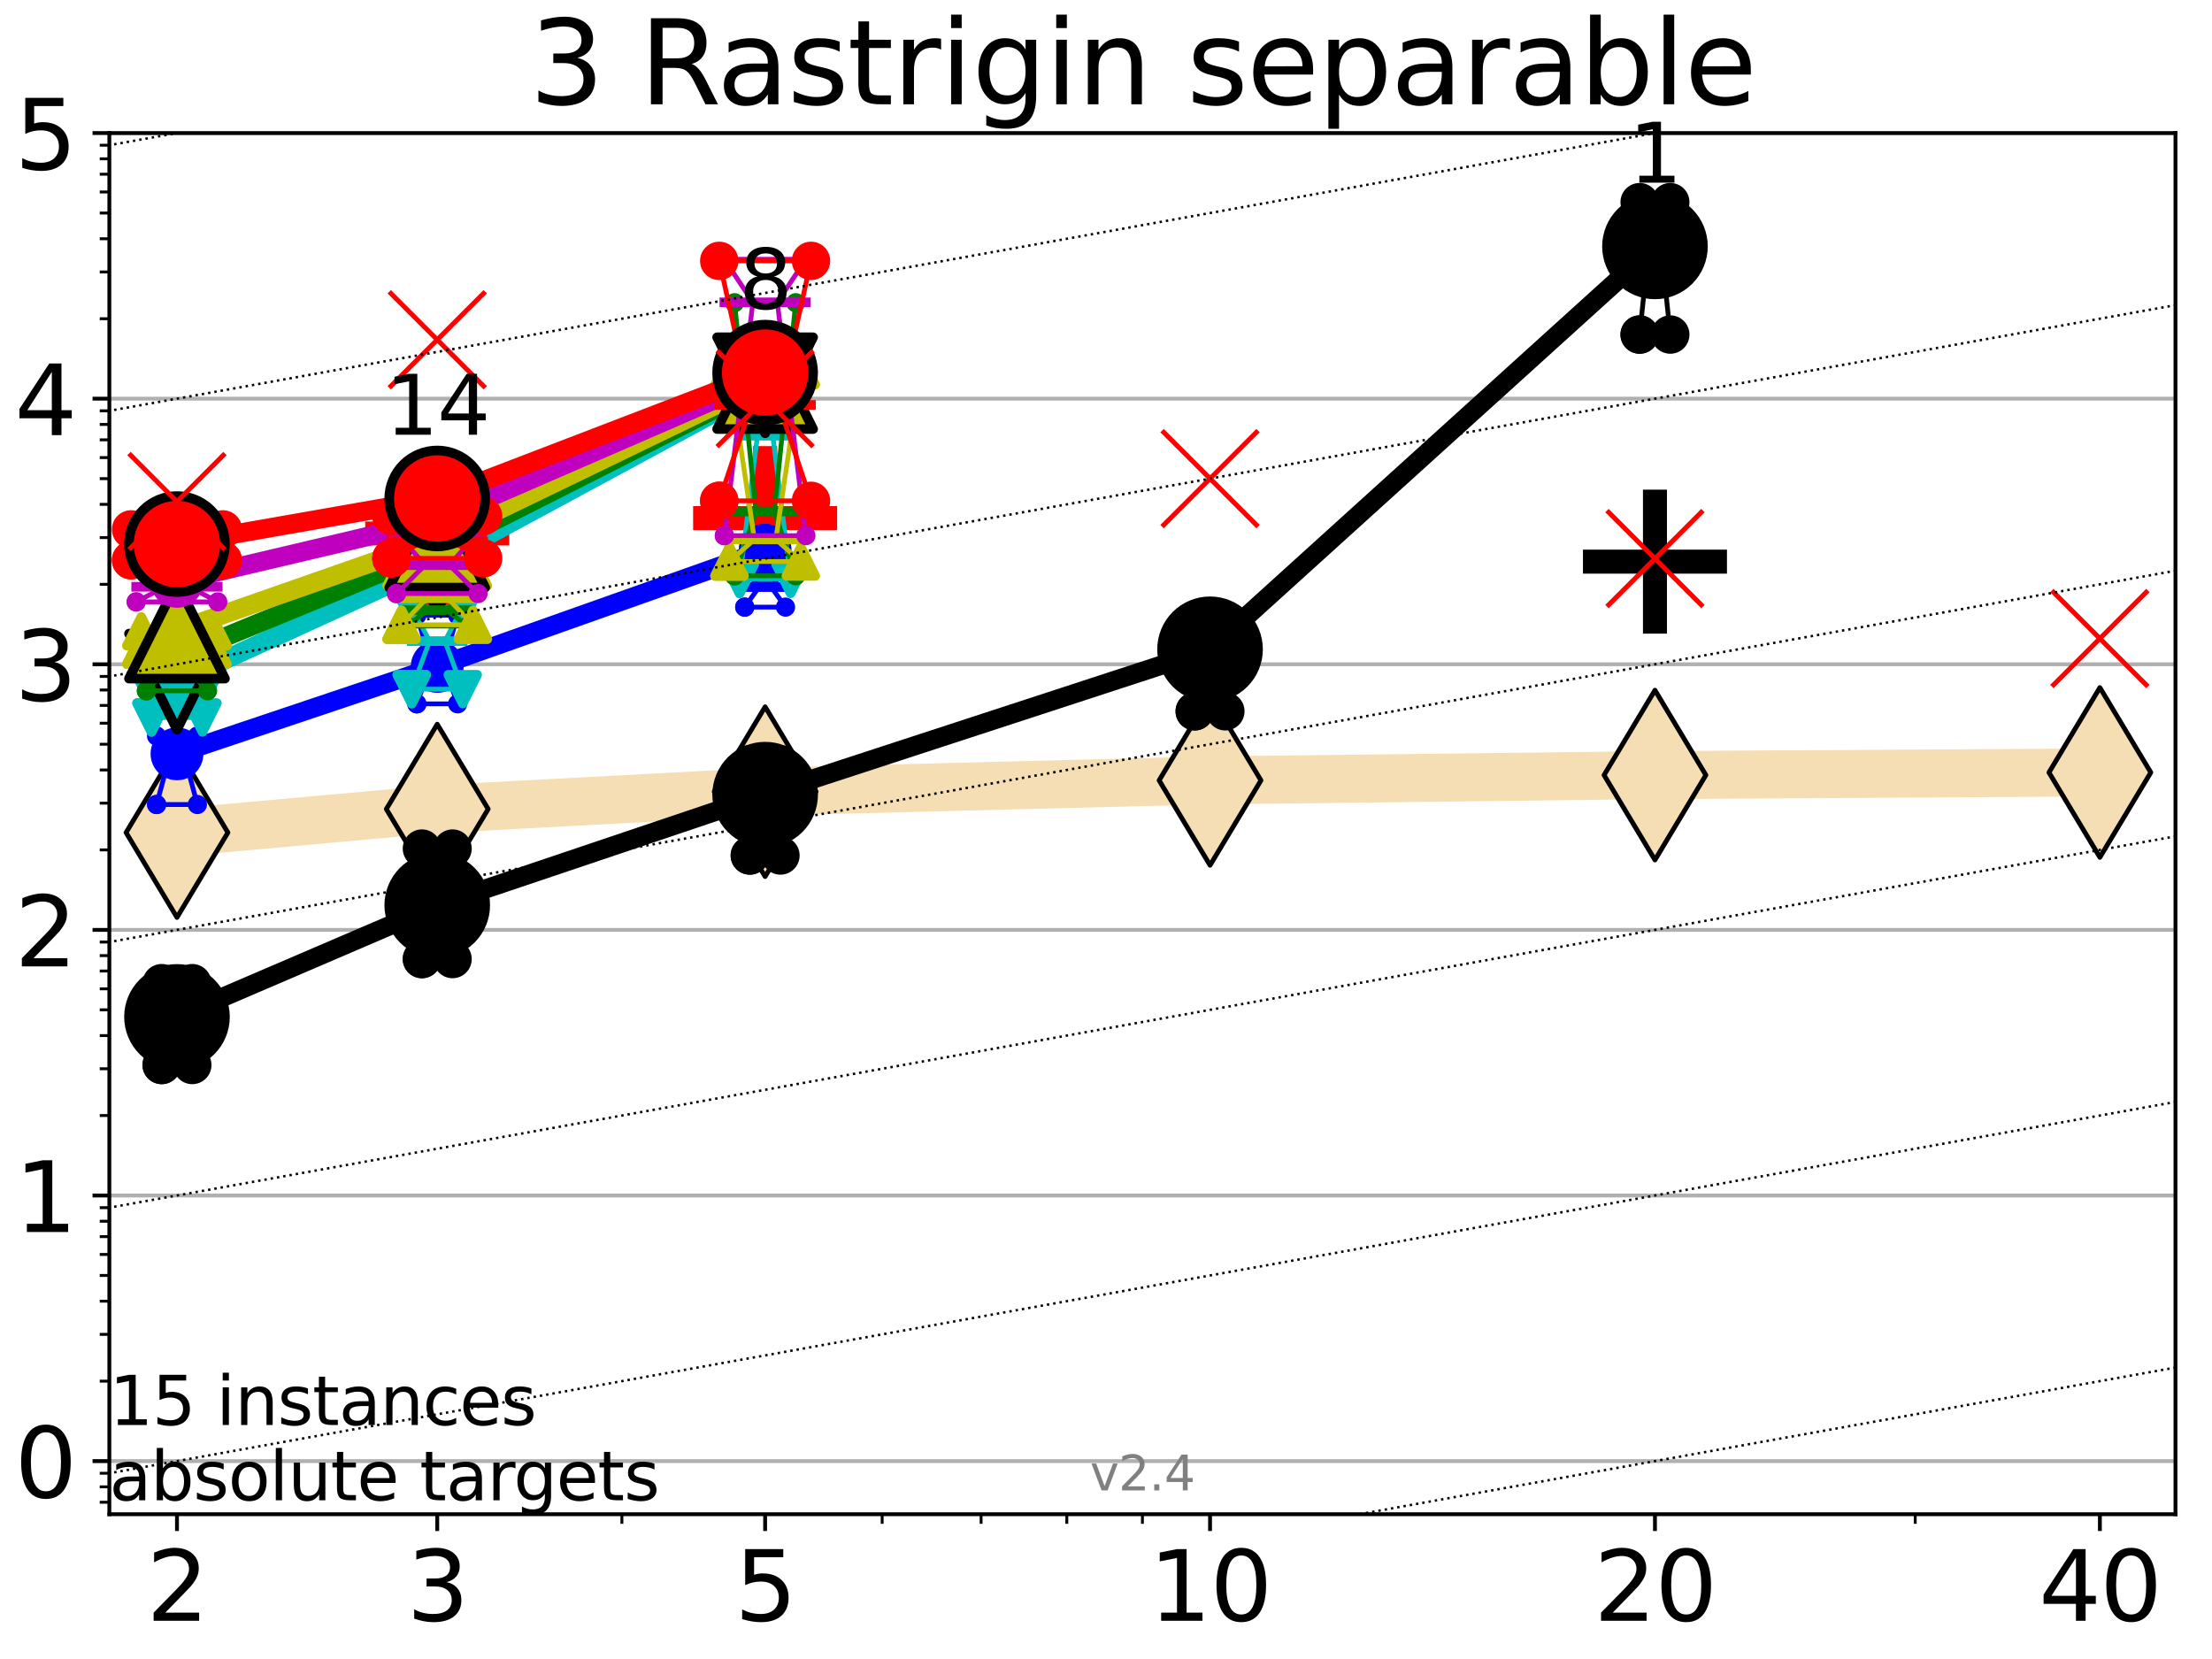 <?xml version="1.0" encoding="utf-8" standalone="no"?>
<!DOCTYPE svg PUBLIC "-//W3C//DTD SVG 1.1//EN"
  "http://www.w3.org/Graphics/SVG/1.1/DTD/svg11.dtd">
<svg height="345.6pt" version="1.1" viewBox="0 0 460.8 345.6" width="460.8pt" xmlns="http://www.w3.org/2000/svg" xmlns:xlink="http://www.w3.org/1999/xlink">
 <defs>
  <style type="text/css">*{stroke-linecap:butt;stroke-linejoin:round;}</style>
 </defs>
 <g id="figure_1">
  <g id="patch_1">
   <path d="M 0 345.6 
L 460.8 345.6 
L 460.8 0 
L 0 0 
z
" style="fill:#ffffff;"/>
  </g>
  <g id="axes_1">
   <g id="patch_2">
    <path d="M 22.78 315.44 
L 453.192 315.44 
L 453.192 27.72 
L 22.78 27.72 
z
" style="fill:#ffffff;"/>
   </g>
   <g id="line2d_1">
    <path clip-path="url(#pc975bf7b57)" d="M 36.868 173.438 
L 91.085 168.545 
L 159.39 164.921 
L 252.074 162.567 
L 344.758 161.465 
L 437.443 160.919 
" style="fill:none;stroke:#f5deb3;stroke-linecap:square;stroke-width:10;"/>
    <defs>
     <path d="M 0 17.678 
L 10.607 0 
L 0 -17.678 
L -10.607 0 
z
" id="maa2a1355ea" style="stroke:#000000;stroke-linejoin:miter;"/>
    </defs>
    <g clip-path="url(#pc975bf7b57)">
     <use style="fill:#f5deb3;stroke:#000000;stroke-linejoin:miter;" x="36.868" xlink:href="#maa2a1355ea" y="173.438"/>
     <use style="fill:#f5deb3;stroke:#000000;stroke-linejoin:miter;" x="91.085" xlink:href="#maa2a1355ea" y="168.545"/>
     <use style="fill:#f5deb3;stroke:#000000;stroke-linejoin:miter;" x="159.39" xlink:href="#maa2a1355ea" y="164.921"/>
     <use style="fill:#f5deb3;stroke:#000000;stroke-linejoin:miter;" x="252.074" xlink:href="#maa2a1355ea" y="162.567"/>
     <use style="fill:#f5deb3;stroke:#000000;stroke-linejoin:miter;" x="344.758" xlink:href="#maa2a1355ea" y="161.465"/>
     <use style="fill:#f5deb3;stroke:#000000;stroke-linejoin:miter;" x="437.443" xlink:href="#maa2a1355ea" y="160.919"/>
    </g>
   </g>
   <g id="line2d_2">
    <defs>
     <path d="M -15 0 
L 15 0 
M 0 15 
L 0 -15 
" id="m59ce74abc3" style="stroke:#000000;stroke-width:5;"/>
    </defs>
    <g clip-path="url(#pc975bf7b57)">
     <use style="stroke:#000000;stroke-width:5;" x="344.758" xlink:href="#m59ce74abc3" y="117.001"/>
    </g>
   </g>
   <g id="line2d_3">
    <defs>
     <path d="M -15 0 
L 15 0 
M 0 15 
L 0 -15 
" id="m32cb263a1c" style="stroke:#ff0000;stroke-width:5;"/>
    </defs>
    <g clip-path="url(#pc975bf7b57)">
     <use style="fill:#ff0000;stroke:#ff0000;stroke-width:5;" x="159.39" xlink:href="#m32cb263a1c" y="107.932"/>
    </g>
   </g>
   <g id="line2d_4">
    <g clip-path="url(#pc975bf7b57)">
     <use style="fill:#ff0000;stroke:#ff0000;stroke-width:5;" x="91.085" xlink:href="#m32cb263a1c" y="111.132"/>
    </g>
   </g>
   <g id="matplotlib.axis_1">
    <g id="xtick_1">
     <g id="line2d_5">
      <defs>
       <path d="M 0 0 
L 0 3.5 
" id="m2405a18158" style="stroke:#000000;stroke-width:0.8;"/>
      </defs>
      <g>
       <use style="stroke:#000000;stroke-width:0.8;" x="36.868" xlink:href="#m2405a18158" y="315.44"/>
      </g>
     </g>
     <g id="text_1">
      <!-- 2 -->
      <g transform="translate(30.506 337.637)scale(0.2 -0.2)">
       <defs>
        <path d="M 1228 531 
L 3431 531 
L 3431 0 
L 469 0 
L 469 531 
Q 828 903 1448 1529 
Q 2069 2156 2228 2338 
Q 2531 2678 2651 2914 
Q 2772 3150 2772 3378 
Q 2772 3750 2511 3984 
Q 2250 4219 1831 4219 
Q 1534 4219 1204 4116 
Q 875 4013 500 3803 
L 500 4441 
Q 881 4594 1212 4672 
Q 1544 4750 1819 4750 
Q 2544 4750 2975 4387 
Q 3406 4025 3406 3419 
Q 3406 3131 3298 2873 
Q 3191 2616 2906 2266 
Q 2828 2175 2409 1742 
Q 1991 1309 1228 531 
z
" id="DejaVuSans-32" transform="scale(0.016)"/>
       </defs>
       <use xlink:href="#DejaVuSans-32"/>
      </g>
     </g>
    </g>
    <g id="xtick_2">
     <g id="line2d_6">
      <g>
       <use style="stroke:#000000;stroke-width:0.8;" x="91.085" xlink:href="#m2405a18158" y="315.44"/>
      </g>
     </g>
     <g id="text_2">
      <!-- 3 -->
      <g transform="translate(84.723 337.637)scale(0.2 -0.2)">
       <defs>
        <path d="M 2597 2516 
Q 3050 2419 3304 2112 
Q 3559 1806 3559 1356 
Q 3559 666 3084 287 
Q 2609 -91 1734 -91 
Q 1441 -91 1130 -33 
Q 819 25 488 141 
L 488 750 
Q 750 597 1062 519 
Q 1375 441 1716 441 
Q 2309 441 2620 675 
Q 2931 909 2931 1356 
Q 2931 1769 2642 2001 
Q 2353 2234 1838 2234 
L 1294 2234 
L 1294 2753 
L 1863 2753 
Q 2328 2753 2575 2939 
Q 2822 3125 2822 3475 
Q 2822 3834 2567 4026 
Q 2313 4219 1838 4219 
Q 1578 4219 1281 4162 
Q 984 4106 628 3988 
L 628 4550 
Q 988 4650 1302 4700 
Q 1616 4750 1894 4750 
Q 2613 4750 3031 4423 
Q 3450 4097 3450 3541 
Q 3450 3153 3228 2886 
Q 3006 2619 2597 2516 
z
" id="DejaVuSans-33" transform="scale(0.016)"/>
       </defs>
       <use xlink:href="#DejaVuSans-33"/>
      </g>
     </g>
    </g>
    <g id="xtick_3">
     <g id="line2d_7">
      <g>
       <use style="stroke:#000000;stroke-width:0.8;" x="159.39" xlink:href="#m2405a18158" y="315.44"/>
      </g>
     </g>
     <g id="text_3">
      <!-- 5 -->
      <g transform="translate(153.028 337.637)scale(0.2 -0.2)">
       <defs>
        <path d="M 691 4666 
L 3169 4666 
L 3169 4134 
L 1269 4134 
L 1269 2991 
Q 1406 3038 1543 3061 
Q 1681 3084 1819 3084 
Q 2600 3084 3056 2656 
Q 3513 2228 3513 1497 
Q 3513 744 3044 326 
Q 2575 -91 1722 -91 
Q 1428 -91 1123 -41 
Q 819 9 494 109 
L 494 744 
Q 775 591 1075 516 
Q 1375 441 1709 441 
Q 2250 441 2565 725 
Q 2881 1009 2881 1497 
Q 2881 1984 2565 2268 
Q 2250 2553 1709 2553 
Q 1456 2553 1204 2497 
Q 953 2441 691 2322 
L 691 4666 
z
" id="DejaVuSans-35" transform="scale(0.016)"/>
       </defs>
       <use xlink:href="#DejaVuSans-35"/>
      </g>
     </g>
    </g>
    <g id="xtick_4">
     <g id="line2d_8">
      <g>
       <use style="stroke:#000000;stroke-width:0.8;" x="252.074" xlink:href="#m2405a18158" y="315.44"/>
      </g>
     </g>
     <g id="text_4">
      <!-- 10 -->
      <g transform="translate(239.349 337.637)scale(0.2 -0.2)">
       <defs>
        <path d="M 794 531 
L 1825 531 
L 1825 4091 
L 703 3866 
L 703 4441 
L 1819 4666 
L 2450 4666 
L 2450 531 
L 3481 531 
L 3481 0 
L 794 0 
L 794 531 
z
" id="DejaVuSans-31" transform="scale(0.016)"/>
        <path d="M 2034 4250 
Q 1547 4250 1301 3770 
Q 1056 3291 1056 2328 
Q 1056 1369 1301 889 
Q 1547 409 2034 409 
Q 2525 409 2770 889 
Q 3016 1369 3016 2328 
Q 3016 3291 2770 3770 
Q 2525 4250 2034 4250 
z
M 2034 4750 
Q 2819 4750 3233 4129 
Q 3647 3509 3647 2328 
Q 3647 1150 3233 529 
Q 2819 -91 2034 -91 
Q 1250 -91 836 529 
Q 422 1150 422 2328 
Q 422 3509 836 4129 
Q 1250 4750 2034 4750 
z
" id="DejaVuSans-30" transform="scale(0.016)"/>
       </defs>
       <use xlink:href="#DejaVuSans-31"/>
       <use x="63.623" xlink:href="#DejaVuSans-30"/>
      </g>
     </g>
    </g>
    <g id="xtick_5">
     <g id="line2d_9">
      <g>
       <use style="stroke:#000000;stroke-width:0.8;" x="344.758" xlink:href="#m2405a18158" y="315.44"/>
      </g>
     </g>
     <g id="text_5">
      <!-- 20 -->
      <g transform="translate(332.033 337.637)scale(0.2 -0.2)">
       <use xlink:href="#DejaVuSans-32"/>
       <use x="63.623" xlink:href="#DejaVuSans-30"/>
      </g>
     </g>
    </g>
    <g id="xtick_6">
     <g id="line2d_10">
      <g>
       <use style="stroke:#000000;stroke-width:0.8;" x="437.443" xlink:href="#m2405a18158" y="315.44"/>
      </g>
     </g>
     <g id="text_6">
      <!-- 40 -->
      <g transform="translate(424.718 337.637)scale(0.2 -0.2)">
       <defs>
        <path d="M 2419 4116 
L 825 1625 
L 2419 1625 
L 2419 4116 
z
M 2253 4666 
L 3047 4666 
L 3047 1625 
L 3713 1625 
L 3713 1100 
L 3047 1100 
L 3047 0 
L 2419 0 
L 2419 1100 
L 313 1100 
L 313 1709 
L 2253 4666 
z
" id="DejaVuSans-34" transform="scale(0.016)"/>
       </defs>
       <use xlink:href="#DejaVuSans-34"/>
       <use x="63.623" xlink:href="#DejaVuSans-30"/>
      </g>
     </g>
    </g>
    <g id="xtick_7">
     <g id="line2d_11">
      <defs>
       <path d="M 0 0 
L 0 2 
" id="m86a9a7eb68" style="stroke:#000000;stroke-width:0.6;"/>
      </defs>
      <g>
       <use style="stroke:#000000;stroke-width:0.6;" x="129.552" xlink:href="#m86a9a7eb68" y="315.44"/>
      </g>
     </g>
    </g>
    <g id="xtick_8">
     <g id="line2d_12">
      <g>
       <use style="stroke:#000000;stroke-width:0.6;" x="183.769" xlink:href="#m86a9a7eb68" y="315.44"/>
      </g>
     </g>
    </g>
    <g id="xtick_9">
     <g id="line2d_13">
      <g>
       <use style="stroke:#000000;stroke-width:0.6;" x="204.381" xlink:href="#m86a9a7eb68" y="315.44"/>
      </g>
     </g>
    </g>
    <g id="xtick_10">
     <g id="line2d_14">
      <g>
       <use style="stroke:#000000;stroke-width:0.6;" x="222.237" xlink:href="#m86a9a7eb68" y="315.44"/>
      </g>
     </g>
    </g>
    <g id="xtick_11">
     <g id="line2d_15">
      <g>
       <use style="stroke:#000000;stroke-width:0.6;" x="237.986" xlink:href="#m86a9a7eb68" y="315.44"/>
      </g>
     </g>
    </g>
    <g id="xtick_12">
     <g id="line2d_16">
      <g>
       <use style="stroke:#000000;stroke-width:0.6;" x="398.975" xlink:href="#m86a9a7eb68" y="315.44"/>
      </g>
     </g>
    </g>
   </g>
   <g id="matplotlib.axis_2">
    <g id="ytick_1">
     <g id="line2d_17">
      <path clip-path="url(#pc975bf7b57)" d="M 22.78 304.374 
L 453.192 304.374 
" style="fill:none;stroke:#b0b0b0;stroke-linecap:square;stroke-width:0.8;"/>
     </g>
     <g id="line2d_18">
      <defs>
       <path d="M 0 0 
L -3.5 0 
" id="m51be223fd4" style="stroke:#000000;stroke-width:0.8;"/>
      </defs>
      <g>
       <use style="stroke:#000000;stroke-width:0.8;" x="22.78" xlink:href="#m51be223fd4" y="304.374"/>
      </g>
     </g>
     <g id="text_7">
      <!-- 0 -->
      <g transform="translate(3.055 311.972)scale(0.2 -0.2)">
       <use xlink:href="#DejaVuSans-30"/>
      </g>
     </g>
    </g>
    <g id="ytick_2">
     <g id="line2d_19">
      <path clip-path="url(#pc975bf7b57)" d="M 22.78 249.043 
L 453.192 249.043 
" style="fill:none;stroke:#b0b0b0;stroke-linecap:square;stroke-width:0.8;"/>
     </g>
     <g id="line2d_20">
      <g>
       <use style="stroke:#000000;stroke-width:0.8;" x="22.78" xlink:href="#m51be223fd4" y="249.043"/>
      </g>
     </g>
     <g id="text_8">
      <!-- 1 -->
      <g transform="translate(3.055 256.642)scale(0.2 -0.2)">
       <use xlink:href="#DejaVuSans-31"/>
      </g>
     </g>
    </g>
    <g id="ytick_3">
     <g id="line2d_21">
      <path clip-path="url(#pc975bf7b57)" d="M 22.78 193.712 
L 453.192 193.712 
" style="fill:none;stroke:#b0b0b0;stroke-linecap:square;stroke-width:0.8;"/>
     </g>
     <g id="line2d_22">
      <g>
       <use style="stroke:#000000;stroke-width:0.8;" x="22.78" xlink:href="#m51be223fd4" y="193.712"/>
      </g>
     </g>
     <g id="text_9">
      <!-- 2 -->
      <g transform="translate(3.055 201.311)scale(0.2 -0.2)">
       <use xlink:href="#DejaVuSans-32"/>
      </g>
     </g>
    </g>
    <g id="ytick_4">
     <g id="line2d_23">
      <path clip-path="url(#pc975bf7b57)" d="M 22.78 138.382 
L 453.192 138.382 
" style="fill:none;stroke:#b0b0b0;stroke-linecap:square;stroke-width:0.8;"/>
     </g>
     <g id="line2d_24">
      <g>
       <use style="stroke:#000000;stroke-width:0.8;" x="22.78" xlink:href="#m51be223fd4" y="138.382"/>
      </g>
     </g>
     <g id="text_10">
      <!-- 3 -->
      <g transform="translate(3.055 145.98)scale(0.2 -0.2)">
       <use xlink:href="#DejaVuSans-33"/>
      </g>
     </g>
    </g>
    <g id="ytick_5">
     <g id="line2d_25">
      <path clip-path="url(#pc975bf7b57)" d="M 22.78 83.051 
L 453.192 83.051 
" style="fill:none;stroke:#b0b0b0;stroke-linecap:square;stroke-width:0.8;"/>
     </g>
     <g id="line2d_26">
      <g>
       <use style="stroke:#000000;stroke-width:0.8;" x="22.78" xlink:href="#m51be223fd4" y="83.051"/>
      </g>
     </g>
     <g id="text_11">
      <!-- 4 -->
      <g transform="translate(3.055 90.649)scale(0.2 -0.2)">
       <use xlink:href="#DejaVuSans-34"/>
      </g>
     </g>
    </g>
    <g id="ytick_6">
     <g id="line2d_27">
      <path clip-path="url(#pc975bf7b57)" d="M 22.78 27.72 
L 453.192 27.72 
" style="fill:none;stroke:#b0b0b0;stroke-linecap:square;stroke-width:0.8;"/>
     </g>
     <g id="line2d_28">
      <g>
       <use style="stroke:#000000;stroke-width:0.8;" x="22.78" xlink:href="#m51be223fd4" y="27.72"/>
      </g>
     </g>
     <g id="text_12">
      <!-- 5 -->
      <g transform="translate(3.055 35.318)scale(0.2 -0.2)">
       <use xlink:href="#DejaVuSans-35"/>
      </g>
     </g>
    </g>
    <g id="ytick_7">
     <g id="line2d_29">
      <defs>
       <path d="M 0 0 
L -2 0 
" id="mbf28ab0e76" style="stroke:#000000;stroke-width:0.6;"/>
      </defs>
      <g>
       <use style="stroke:#000000;stroke-width:0.6;" x="22.78" xlink:href="#mbf28ab0e76" y="312.945"/>
      </g>
     </g>
    </g>
    <g id="ytick_8">
     <g id="line2d_30">
      <g>
       <use style="stroke:#000000;stroke-width:0.6;" x="22.78" xlink:href="#mbf28ab0e76" y="309.736"/>
      </g>
     </g>
    </g>
    <g id="ytick_9">
     <g id="line2d_31">
      <g>
       <use style="stroke:#000000;stroke-width:0.6;" x="22.78" xlink:href="#mbf28ab0e76" y="306.906"/>
      </g>
     </g>
    </g>
    <g id="ytick_10">
     <g id="line2d_32">
      <g>
       <use style="stroke:#000000;stroke-width:0.6;" x="22.78" xlink:href="#mbf28ab0e76" y="287.718"/>
      </g>
     </g>
    </g>
    <g id="ytick_11">
     <g id="line2d_33">
      <g>
       <use style="stroke:#000000;stroke-width:0.6;" x="22.78" xlink:href="#mbf28ab0e76" y="277.974"/>
      </g>
     </g>
    </g>
    <g id="ytick_12">
     <g id="line2d_34">
      <g>
       <use style="stroke:#000000;stroke-width:0.6;" x="22.78" xlink:href="#mbf28ab0e76" y="271.061"/>
      </g>
     </g>
    </g>
    <g id="ytick_13">
     <g id="line2d_35">
      <g>
       <use style="stroke:#000000;stroke-width:0.6;" x="22.78" xlink:href="#mbf28ab0e76" y="265.699"/>
      </g>
     </g>
    </g>
    <g id="ytick_14">
     <g id="line2d_36">
      <g>
       <use style="stroke:#000000;stroke-width:0.6;" x="22.78" xlink:href="#mbf28ab0e76" y="261.318"/>
      </g>
     </g>
    </g>
    <g id="ytick_15">
     <g id="line2d_37">
      <g>
       <use style="stroke:#000000;stroke-width:0.6;" x="22.78" xlink:href="#mbf28ab0e76" y="257.614"/>
      </g>
     </g>
    </g>
    <g id="ytick_16">
     <g id="line2d_38">
      <g>
       <use style="stroke:#000000;stroke-width:0.6;" x="22.78" xlink:href="#mbf28ab0e76" y="254.405"/>
      </g>
     </g>
    </g>
    <g id="ytick_17">
     <g id="line2d_39">
      <g>
       <use style="stroke:#000000;stroke-width:0.6;" x="22.78" xlink:href="#mbf28ab0e76" y="251.575"/>
      </g>
     </g>
    </g>
    <g id="ytick_18">
     <g id="line2d_40">
      <g>
       <use style="stroke:#000000;stroke-width:0.6;" x="22.78" xlink:href="#mbf28ab0e76" y="232.387"/>
      </g>
     </g>
    </g>
    <g id="ytick_19">
     <g id="line2d_41">
      <g>
       <use style="stroke:#000000;stroke-width:0.6;" x="22.78" xlink:href="#mbf28ab0e76" y="222.644"/>
      </g>
     </g>
    </g>
    <g id="ytick_20">
     <g id="line2d_42">
      <g>
       <use style="stroke:#000000;stroke-width:0.6;" x="22.78" xlink:href="#mbf28ab0e76" y="215.731"/>
      </g>
     </g>
    </g>
    <g id="ytick_21">
     <g id="line2d_43">
      <g>
       <use style="stroke:#000000;stroke-width:0.6;" x="22.78" xlink:href="#mbf28ab0e76" y="210.369"/>
      </g>
     </g>
    </g>
    <g id="ytick_22">
     <g id="line2d_44">
      <g>
       <use style="stroke:#000000;stroke-width:0.6;" x="22.78" xlink:href="#mbf28ab0e76" y="205.987"/>
      </g>
     </g>
    </g>
    <g id="ytick_23">
     <g id="line2d_45">
      <g>
       <use style="stroke:#000000;stroke-width:0.6;" x="22.78" xlink:href="#mbf28ab0e76" y="202.283"/>
      </g>
     </g>
    </g>
    <g id="ytick_24">
     <g id="line2d_46">
      <g>
       <use style="stroke:#000000;stroke-width:0.6;" x="22.78" xlink:href="#mbf28ab0e76" y="199.074"/>
      </g>
     </g>
    </g>
    <g id="ytick_25">
     <g id="line2d_47">
      <g>
       <use style="stroke:#000000;stroke-width:0.6;" x="22.78" xlink:href="#mbf28ab0e76" y="196.244"/>
      </g>
     </g>
    </g>
    <g id="ytick_26">
     <g id="line2d_48">
      <g>
       <use style="stroke:#000000;stroke-width:0.6;" x="22.78" xlink:href="#mbf28ab0e76" y="177.056"/>
      </g>
     </g>
    </g>
    <g id="ytick_27">
     <g id="line2d_49">
      <g>
       <use style="stroke:#000000;stroke-width:0.6;" x="22.78" xlink:href="#mbf28ab0e76" y="167.313"/>
      </g>
     </g>
    </g>
    <g id="ytick_28">
     <g id="line2d_50">
      <g>
       <use style="stroke:#000000;stroke-width:0.6;" x="22.78" xlink:href="#mbf28ab0e76" y="160.4"/>
      </g>
     </g>
    </g>
    <g id="ytick_29">
     <g id="line2d_51">
      <g>
       <use style="stroke:#000000;stroke-width:0.6;" x="22.78" xlink:href="#mbf28ab0e76" y="155.038"/>
      </g>
     </g>
    </g>
    <g id="ytick_30">
     <g id="line2d_52">
      <g>
       <use style="stroke:#000000;stroke-width:0.6;" x="22.78" xlink:href="#mbf28ab0e76" y="150.657"/>
      </g>
     </g>
    </g>
    <g id="ytick_31">
     <g id="line2d_53">
      <g>
       <use style="stroke:#000000;stroke-width:0.6;" x="22.78" xlink:href="#mbf28ab0e76" y="146.952"/>
      </g>
     </g>
    </g>
    <g id="ytick_32">
     <g id="line2d_54">
      <g>
       <use style="stroke:#000000;stroke-width:0.6;" x="22.78" xlink:href="#mbf28ab0e76" y="143.744"/>
      </g>
     </g>
    </g>
    <g id="ytick_33">
     <g id="line2d_55">
      <g>
       <use style="stroke:#000000;stroke-width:0.6;" x="22.78" xlink:href="#mbf28ab0e76" y="140.913"/>
      </g>
     </g>
    </g>
    <g id="ytick_34">
     <g id="line2d_56">
      <g>
       <use style="stroke:#000000;stroke-width:0.6;" x="22.78" xlink:href="#mbf28ab0e76" y="121.725"/>
      </g>
     </g>
    </g>
    <g id="ytick_35">
     <g id="line2d_57">
      <g>
       <use style="stroke:#000000;stroke-width:0.6;" x="22.78" xlink:href="#mbf28ab0e76" y="111.982"/>
      </g>
     </g>
    </g>
    <g id="ytick_36">
     <g id="line2d_58">
      <g>
       <use style="stroke:#000000;stroke-width:0.6;" x="22.78" xlink:href="#mbf28ab0e76" y="105.069"/>
      </g>
     </g>
    </g>
    <g id="ytick_37">
     <g id="line2d_59">
      <g>
       <use style="stroke:#000000;stroke-width:0.6;" x="22.78" xlink:href="#mbf28ab0e76" y="99.707"/>
      </g>
     </g>
    </g>
    <g id="ytick_38">
     <g id="line2d_60">
      <g>
       <use style="stroke:#000000;stroke-width:0.6;" x="22.78" xlink:href="#mbf28ab0e76" y="95.326"/>
      </g>
     </g>
    </g>
    <g id="ytick_39">
     <g id="line2d_61">
      <g>
       <use style="stroke:#000000;stroke-width:0.6;" x="22.78" xlink:href="#mbf28ab0e76" y="91.622"/>
      </g>
     </g>
    </g>
    <g id="ytick_40">
     <g id="line2d_62">
      <g>
       <use style="stroke:#000000;stroke-width:0.6;" x="22.78" xlink:href="#mbf28ab0e76" y="88.413"/>
      </g>
     </g>
    </g>
    <g id="ytick_41">
     <g id="line2d_63">
      <g>
       <use style="stroke:#000000;stroke-width:0.6;" x="22.78" xlink:href="#mbf28ab0e76" y="85.583"/>
      </g>
     </g>
    </g>
    <g id="ytick_42">
     <g id="line2d_64">
      <g>
       <use style="stroke:#000000;stroke-width:0.6;" x="22.78" xlink:href="#mbf28ab0e76" y="66.395"/>
      </g>
     </g>
    </g>
    <g id="ytick_43">
     <g id="line2d_65">
      <g>
       <use style="stroke:#000000;stroke-width:0.6;" x="22.78" xlink:href="#mbf28ab0e76" y="56.651"/>
      </g>
     </g>
    </g>
    <g id="ytick_44">
     <g id="line2d_66">
      <g>
       <use style="stroke:#000000;stroke-width:0.6;" x="22.78" xlink:href="#mbf28ab0e76" y="49.738"/>
      </g>
     </g>
    </g>
    <g id="ytick_45">
     <g id="line2d_67">
      <g>
       <use style="stroke:#000000;stroke-width:0.6;" x="22.78" xlink:href="#mbf28ab0e76" y="44.376"/>
      </g>
     </g>
    </g>
    <g id="ytick_46">
     <g id="line2d_68">
      <g>
       <use style="stroke:#000000;stroke-width:0.6;" x="22.78" xlink:href="#mbf28ab0e76" y="39.995"/>
      </g>
     </g>
    </g>
    <g id="ytick_47">
     <g id="line2d_69">
      <g>
       <use style="stroke:#000000;stroke-width:0.6;" x="22.78" xlink:href="#mbf28ab0e76" y="36.291"/>
      </g>
     </g>
    </g>
    <g id="ytick_48">
     <g id="line2d_70">
      <g>
       <use style="stroke:#000000;stroke-width:0.6;" x="22.78" xlink:href="#mbf28ab0e76" y="33.082"/>
      </g>
     </g>
    </g>
    <g id="ytick_49">
     <g id="line2d_71">
      <g>
       <use style="stroke:#000000;stroke-width:0.6;" x="22.78" xlink:href="#mbf28ab0e76" y="30.252"/>
      </g>
     </g>
    </g>
   </g>
   <g id="line2d_72">
    <path clip-path="url(#pc975bf7b57)" d="M 33.682 221.856 
L 35.912 216.494 
L 33.682 204.815 
L 40.054 204.815 
L 37.824 216.494 
L 40.054 221.856 
L 33.682 221.856 
" style="fill:none;stroke:#000000;stroke-linecap:square;"/>
   </g>
   <g id="line2d_73">
    <path clip-path="url(#pc975bf7b57)" d="M 33.682 221.856 
L 40.054 221.856 
L 40.054 204.815 
L 33.682 204.815 
L 33.682 221.856 
" style="fill:none;"/>
    <defs>
     <path d="M 0 3 
C 0.796 3 1.559 2.684 2.121 2.121 
C 2.684 1.559 3 0.796 3 0 
C 3 -0.796 2.684 -1.559 2.121 -2.121 
C 1.559 -2.684 0.796 -3 0 -3 
C -0.796 -3 -1.559 -2.684 -2.121 -2.121 
C -2.684 -1.559 -3 -0.796 -3 0 
C -3 0.796 -2.684 1.559 -2.121 2.121 
C -1.559 2.684 -0.796 3 0 3 
z
" id="m39e5a3f2cd" style="stroke:#000000;stroke-width:2;"/>
    </defs>
    <g clip-path="url(#pc975bf7b57)">
     <use style="stroke:#000000;stroke-width:2;" x="33.682" xlink:href="#m39e5a3f2cd" y="221.856"/>
     <use style="stroke:#000000;stroke-width:2;" x="40.054" xlink:href="#m39e5a3f2cd" y="221.856"/>
     <use style="stroke:#000000;stroke-width:2;" x="40.054" xlink:href="#m39e5a3f2cd" y="204.815"/>
     <use style="stroke:#000000;stroke-width:2;" x="33.682" xlink:href="#m39e5a3f2cd" y="204.815"/>
     <use style="stroke:#000000;stroke-width:2;" x="33.682" xlink:href="#m39e5a3f2cd" y="221.856"/>
    </g>
   </g>
   <g id="line2d_74">
    <path clip-path="url(#pc975bf7b57)" d="M 33.682 216.494 
L 40.054 216.494 
" style="fill:none;stroke:#000000;stroke-linecap:square;stroke-width:2;"/>
   </g>
   <g id="line2d_75">
    <path clip-path="url(#pc975bf7b57)" d="M 87.899 199.786 
L 90.129 190.775 
L 87.899 176.777 
L 94.271 176.777 
L 92.041 190.775 
L 94.271 199.786 
L 87.899 199.786 
" style="fill:none;stroke:#000000;stroke-linecap:square;"/>
   </g>
   <g id="line2d_76">
    <path clip-path="url(#pc975bf7b57)" d="M 87.899 199.786 
L 94.271 199.786 
L 94.271 176.777 
L 87.899 176.777 
L 87.899 199.786 
" style="fill:none;"/>
    <g clip-path="url(#pc975bf7b57)">
     <use style="stroke:#000000;stroke-width:2;" x="87.899" xlink:href="#m39e5a3f2cd" y="199.786"/>
     <use style="stroke:#000000;stroke-width:2;" x="94.271" xlink:href="#m39e5a3f2cd" y="199.786"/>
     <use style="stroke:#000000;stroke-width:2;" x="94.271" xlink:href="#m39e5a3f2cd" y="176.777"/>
     <use style="stroke:#000000;stroke-width:2;" x="87.899" xlink:href="#m39e5a3f2cd" y="176.777"/>
     <use style="stroke:#000000;stroke-width:2;" x="87.899" xlink:href="#m39e5a3f2cd" y="199.786"/>
    </g>
   </g>
   <g id="line2d_77">
    <path clip-path="url(#pc975bf7b57)" d="M 87.899 190.775 
L 94.271 190.775 
" style="fill:none;stroke:#000000;stroke-linecap:square;stroke-width:2;"/>
   </g>
   <g id="line2d_78">
    <path clip-path="url(#pc975bf7b57)" d="M 156.204 178.213 
L 158.434 163.719 
L 156.204 159.205 
L 162.576 159.205 
L 160.346 163.719 
L 162.576 178.213 
L 156.204 178.213 
" style="fill:none;stroke:#000000;stroke-linecap:square;"/>
   </g>
   <g id="line2d_79">
    <path clip-path="url(#pc975bf7b57)" d="M 156.204 178.213 
L 162.576 178.213 
L 162.576 159.205 
L 156.204 159.205 
L 156.204 178.213 
" style="fill:none;"/>
    <g clip-path="url(#pc975bf7b57)">
     <use style="stroke:#000000;stroke-width:2;" x="156.204" xlink:href="#m39e5a3f2cd" y="178.213"/>
     <use style="stroke:#000000;stroke-width:2;" x="162.576" xlink:href="#m39e5a3f2cd" y="178.213"/>
     <use style="stroke:#000000;stroke-width:2;" x="162.576" xlink:href="#m39e5a3f2cd" y="159.205"/>
     <use style="stroke:#000000;stroke-width:2;" x="156.204" xlink:href="#m39e5a3f2cd" y="159.205"/>
     <use style="stroke:#000000;stroke-width:2;" x="156.204" xlink:href="#m39e5a3f2cd" y="178.213"/>
    </g>
   </g>
   <g id="line2d_80">
    <path clip-path="url(#pc975bf7b57)" d="M 156.204 163.719 
L 162.576 163.719 
" style="fill:none;stroke:#000000;stroke-linecap:square;stroke-width:2;"/>
   </g>
   <g id="line2d_81">
    <path clip-path="url(#pc975bf7b57)" d="M 248.888 148.171 
L 251.118 145.041 
L 248.888 139.123 
L 255.26 139.123 
L 253.03 145.041 
L 255.26 148.171 
L 248.888 148.171 
" style="fill:none;stroke:#000000;stroke-linecap:square;"/>
   </g>
   <g id="line2d_82">
    <path clip-path="url(#pc975bf7b57)" d="M 248.888 148.171 
L 255.26 148.171 
L 255.26 139.123 
L 248.888 139.123 
L 248.888 148.171 
" style="fill:none;"/>
    <g clip-path="url(#pc975bf7b57)">
     <use style="stroke:#000000;stroke-width:2;" x="248.888" xlink:href="#m39e5a3f2cd" y="148.171"/>
     <use style="stroke:#000000;stroke-width:2;" x="255.26" xlink:href="#m39e5a3f2cd" y="148.171"/>
     <use style="stroke:#000000;stroke-width:2;" x="255.26" xlink:href="#m39e5a3f2cd" y="139.123"/>
     <use style="stroke:#000000;stroke-width:2;" x="248.888" xlink:href="#m39e5a3f2cd" y="139.123"/>
     <use style="stroke:#000000;stroke-width:2;" x="248.888" xlink:href="#m39e5a3f2cd" y="148.171"/>
    </g>
   </g>
   <g id="line2d_83">
    <path clip-path="url(#pc975bf7b57)" d="M 248.888 145.041 
L 255.26 145.041 
" style="fill:none;stroke:#000000;stroke-linecap:square;stroke-width:2;"/>
   </g>
   <g id="line2d_84">
    <path clip-path="url(#pc975bf7b57)" d="M 341.572 69.693 
L 343.803 48.319 
L 341.572 42.115 
L 347.945 42.115 
L 345.714 48.319 
L 347.945 69.693 
L 341.572 69.693 
" style="fill:none;stroke:#000000;stroke-linecap:square;"/>
   </g>
   <g id="line2d_85">
    <path clip-path="url(#pc975bf7b57)" d="M 341.572 69.693 
L 347.945 69.693 
L 347.945 42.115 
L 341.572 42.115 
L 341.572 69.693 
" style="fill:none;"/>
    <g clip-path="url(#pc975bf7b57)">
     <use style="stroke:#000000;stroke-width:2;" x="341.572" xlink:href="#m39e5a3f2cd" y="69.693"/>
     <use style="stroke:#000000;stroke-width:2;" x="347.945" xlink:href="#m39e5a3f2cd" y="69.693"/>
     <use style="stroke:#000000;stroke-width:2;" x="347.945" xlink:href="#m39e5a3f2cd" y="42.115"/>
     <use style="stroke:#000000;stroke-width:2;" x="341.572" xlink:href="#m39e5a3f2cd" y="42.115"/>
     <use style="stroke:#000000;stroke-width:2;" x="341.572" xlink:href="#m39e5a3f2cd" y="69.693"/>
    </g>
   </g>
   <g id="line2d_86">
    <path clip-path="url(#pc975bf7b57)" d="M 341.572 48.319 
L 347.945 48.319 
" style="fill:none;stroke:#000000;stroke-linecap:square;stroke-width:2;"/>
   </g>
   <g id="line2d_87">
    <path clip-path="url(#pc975bf7b57)" d="M 36.868 211.838 
L 91.085 188.569 
" style="fill:none;stroke:#000000;stroke-linecap:square;stroke-width:4;"/>
   </g>
   <g id="line2d_88">
    <path clip-path="url(#pc975bf7b57)" d="M 91.085 188.569 
L 159.39 165.541 
" style="fill:none;stroke:#000000;stroke-linecap:square;stroke-width:4;"/>
   </g>
   <g id="line2d_89">
    <path clip-path="url(#pc975bf7b57)" d="M 159.39 165.541 
L 252.074 135.259 
" style="fill:none;stroke:#000000;stroke-linecap:square;stroke-width:4;"/>
   </g>
   <g id="line2d_90">
    <path clip-path="url(#pc975bf7b57)" d="M 252.074 135.259 
L 344.758 51.331 
" style="fill:none;stroke:#000000;stroke-linecap:square;stroke-width:4;"/>
   </g>
   <g id="line2d_91">
    <path clip-path="url(#pc975bf7b57)" d="M 36.868 211.838 
L 91.085 188.569 
L 159.39 165.541 
L 252.074 135.259 
L 344.758 51.331 
" style="fill:none;"/>
    <defs>
     <path d="M 0 10 
C 2.652 10 5.196 8.946 7.071 7.071 
C 8.946 5.196 10 2.652 10 0 
C 10 -2.652 8.946 -5.196 7.071 -7.071 
C 5.196 -8.946 2.652 -10 0 -10 
C -2.652 -10 -5.196 -8.946 -7.071 -7.071 
C -8.946 -5.196 -10 -2.652 -10 0 
C -10 2.652 -8.946 5.196 -7.071 7.071 
C -5.196 8.946 -2.652 10 0 10 
z
" id="maef2ad57d5" style="stroke:#000000;stroke-width:2;"/>
    </defs>
    <g clip-path="url(#pc975bf7b57)">
     <use style="stroke:#000000;stroke-width:2;" x="36.868" xlink:href="#maef2ad57d5" y="211.838"/>
     <use style="stroke:#000000;stroke-width:2;" x="91.085" xlink:href="#maef2ad57d5" y="188.569"/>
     <use style="stroke:#000000;stroke-width:2;" x="159.39" xlink:href="#maef2ad57d5" y="165.541"/>
     <use style="stroke:#000000;stroke-width:2;" x="252.074" xlink:href="#maef2ad57d5" y="135.259"/>
     <use style="stroke:#000000;stroke-width:2;" x="344.758" xlink:href="#maef2ad57d5" y="51.331"/>
    </g>
   </g>
   <g id="line2d_92">
    <path clip-path="url(#pc975bf7b57)" d="M 32.62 167.595 
L 35.594 156.589 
L 32.62 153.322 
L 41.116 153.322 
L 38.143 156.589 
L 41.116 167.595 
L 32.62 167.595 
" style="fill:none;stroke:#0000ff;stroke-linecap:square;"/>
   </g>
   <g id="line2d_93">
    <path clip-path="url(#pc975bf7b57)" d="M 32.62 167.595 
L 41.116 167.595 
L 41.116 153.322 
L 32.62 153.322 
L 32.62 167.595 
" style="fill:none;"/>
    <defs>
     <path d="M 0 1.5 
C 0.398 1.5 0.779 1.342 1.061 1.061 
C 1.342 0.779 1.5 0.398 1.5 0 
C 1.5 -0.398 1.342 -0.779 1.061 -1.061 
C 0.779 -1.342 0.398 -1.5 0 -1.5 
C -0.398 -1.5 -0.779 -1.342 -1.061 -1.061 
C -1.342 -0.779 -1.5 -0.398 -1.5 0 
C -1.5 0.398 -1.342 0.779 -1.061 1.061 
C -0.779 1.342 -0.398 1.5 0 1.5 
z
" id="m32a8fc753d" style="stroke:#0000ff;"/>
    </defs>
    <g clip-path="url(#pc975bf7b57)">
     <use style="fill:#0000ff;stroke:#0000ff;" x="32.62" xlink:href="#m32a8fc753d" y="167.595"/>
     <use style="fill:#0000ff;stroke:#0000ff;" x="41.116" xlink:href="#m32a8fc753d" y="167.595"/>
     <use style="fill:#0000ff;stroke:#0000ff;" x="41.116" xlink:href="#m32a8fc753d" y="153.322"/>
     <use style="fill:#0000ff;stroke:#0000ff;" x="32.62" xlink:href="#m32a8fc753d" y="153.322"/>
     <use style="fill:#0000ff;stroke:#0000ff;" x="32.62" xlink:href="#m32a8fc753d" y="167.595"/>
    </g>
   </g>
   <g id="line2d_94">
    <path clip-path="url(#pc975bf7b57)" d="M 32.62 156.589 
L 41.116 156.589 
" style="fill:none;stroke:#0000ff;stroke-linecap:square;stroke-width:2;"/>
   </g>
   <g id="line2d_95">
    <path clip-path="url(#pc975bf7b57)" d="M 86.837 146.623 
L 89.811 138.382 
L 86.837 128.168 
L 95.333 128.168 
L 92.359 138.382 
L 95.333 146.623 
L 86.837 146.623 
" style="fill:none;stroke:#0000ff;stroke-linecap:square;"/>
   </g>
   <g id="line2d_96">
    <path clip-path="url(#pc975bf7b57)" d="M 86.837 146.623 
L 95.333 146.623 
L 95.333 128.168 
L 86.837 128.168 
L 86.837 146.623 
" style="fill:none;"/>
    <g clip-path="url(#pc975bf7b57)">
     <use style="fill:#0000ff;stroke:#0000ff;" x="86.837" xlink:href="#m32a8fc753d" y="146.623"/>
     <use style="fill:#0000ff;stroke:#0000ff;" x="95.333" xlink:href="#m32a8fc753d" y="146.623"/>
     <use style="fill:#0000ff;stroke:#0000ff;" x="95.333" xlink:href="#m32a8fc753d" y="128.168"/>
     <use style="fill:#0000ff;stroke:#0000ff;" x="86.837" xlink:href="#m32a8fc753d" y="128.168"/>
     <use style="fill:#0000ff;stroke:#0000ff;" x="86.837" xlink:href="#m32a8fc753d" y="146.623"/>
    </g>
   </g>
   <g id="line2d_97">
    <path clip-path="url(#pc975bf7b57)" d="M 86.837 138.382 
L 95.333 138.382 
" style="fill:none;stroke:#0000ff;stroke-linecap:square;stroke-width:2;"/>
   </g>
   <g id="line2d_98">
    <path clip-path="url(#pc975bf7b57)" d="M 155.142 126.474 
L 158.116 122.294 
L 155.142 118.714 
L 163.638 118.714 
L 160.665 122.294 
L 163.638 126.474 
L 155.142 126.474 
" style="fill:none;stroke:#0000ff;stroke-linecap:square;"/>
   </g>
   <g id="line2d_99">
    <path clip-path="url(#pc975bf7b57)" d="M 155.142 126.474 
L 163.638 126.474 
L 163.638 118.714 
L 155.142 118.714 
L 155.142 126.474 
" style="fill:none;"/>
    <g clip-path="url(#pc975bf7b57)">
     <use style="fill:#0000ff;stroke:#0000ff;" x="155.142" xlink:href="#m32a8fc753d" y="126.474"/>
     <use style="fill:#0000ff;stroke:#0000ff;" x="163.638" xlink:href="#m32a8fc753d" y="126.474"/>
     <use style="fill:#0000ff;stroke:#0000ff;" x="163.638" xlink:href="#m32a8fc753d" y="118.714"/>
     <use style="fill:#0000ff;stroke:#0000ff;" x="155.142" xlink:href="#m32a8fc753d" y="118.714"/>
     <use style="fill:#0000ff;stroke:#0000ff;" x="155.142" xlink:href="#m32a8fc753d" y="126.474"/>
    </g>
   </g>
   <g id="line2d_100">
    <path clip-path="url(#pc975bf7b57)" d="M 155.142 122.294 
L 163.638 122.294 
" style="fill:none;stroke:#0000ff;stroke-linecap:square;stroke-width:2;"/>
   </g>
   <g id="line2d_101">
    <path clip-path="url(#pc975bf7b57)" d="M 36.868 157.043 
L 91.085 138.829 
" style="fill:none;stroke:#0000ff;stroke-linecap:square;stroke-width:4;"/>
   </g>
   <g id="line2d_102">
    <path clip-path="url(#pc975bf7b57)" d="M 91.085 138.829 
L 159.39 114.608 
" style="fill:none;stroke:#0000ff;stroke-linecap:square;stroke-width:4;"/>
   </g>
   <g id="line2d_103">
    <path clip-path="url(#pc975bf7b57)" d="M 36.868 157.043 
L 91.085 138.829 
L 159.39 114.608 
" style="fill:none;"/>
    <defs>
     <path d="M 0 5 
C 1.326 5 2.598 4.473 3.536 3.536 
C 4.473 2.598 5 1.326 5 0 
C 5 -1.326 4.473 -2.598 3.536 -3.536 
C 2.598 -4.473 1.326 -5 0 -5 
C -1.326 -5 -2.598 -4.473 -3.536 -3.536 
C -4.473 -2.598 -5 -1.326 -5 0 
C -5 1.326 -4.473 2.598 -3.536 3.536 
C -2.598 4.473 -1.326 5 0 5 
z
" id="ma2e57c4dc6" style="stroke:#0000ff;"/>
    </defs>
    <g clip-path="url(#pc975bf7b57)">
     <use style="fill:#0000ff;stroke:#0000ff;" x="36.868" xlink:href="#ma2e57c4dc6" y="157.043"/>
     <use style="fill:#0000ff;stroke:#0000ff;" x="91.085" xlink:href="#ma2e57c4dc6" y="138.829"/>
     <use style="fill:#0000ff;stroke:#0000ff;" x="159.39" xlink:href="#ma2e57c4dc6" y="114.608"/>
    </g>
   </g>
   <g id="line2d_104">
    <path clip-path="url(#pc975bf7b57)" d="M 31.558 149.465 
L 35.275 146.978 
L 31.558 143.909 
L 42.178 143.909 
L 38.461 146.978 
L 42.178 149.465 
L 31.558 149.465 
" style="fill:none;stroke:#00bfbf;stroke-linecap:square;"/>
   </g>
   <g id="line2d_105">
    <path clip-path="url(#pc975bf7b57)" d="M 31.558 149.465 
L 42.178 149.465 
L 42.178 143.909 
L 31.558 143.909 
L 31.558 149.465 
" style="fill:none;"/>
    <defs>
     <path d="M -0 3 
L 3 -3 
L -3 -3 
z
" id="m058ee167c1" style="stroke:#00bfbf;stroke-linejoin:miter;stroke-width:2;"/>
    </defs>
    <g clip-path="url(#pc975bf7b57)">
     <use style="fill:#00bfbf;stroke:#00bfbf;stroke-linejoin:miter;stroke-width:2;" x="31.558" xlink:href="#m058ee167c1" y="149.465"/>
     <use style="fill:#00bfbf;stroke:#00bfbf;stroke-linejoin:miter;stroke-width:2;" x="42.178" xlink:href="#m058ee167c1" y="149.465"/>
     <use style="fill:#00bfbf;stroke:#00bfbf;stroke-linejoin:miter;stroke-width:2;" x="42.178" xlink:href="#m058ee167c1" y="143.909"/>
     <use style="fill:#00bfbf;stroke:#00bfbf;stroke-linejoin:miter;stroke-width:2;" x="31.558" xlink:href="#m058ee167c1" y="143.909"/>
     <use style="fill:#00bfbf;stroke:#00bfbf;stroke-linejoin:miter;stroke-width:2;" x="31.558" xlink:href="#m058ee167c1" y="149.465"/>
    </g>
   </g>
   <g id="line2d_106">
    <path clip-path="url(#pc975bf7b57)" d="M 31.558 146.978 
L 42.178 146.978 
" style="fill:none;stroke:#00bfbf;stroke-linecap:square;stroke-width:2;"/>
   </g>
   <g id="line2d_107">
    <path clip-path="url(#pc975bf7b57)" d="M 85.775 143.564 
L 89.492 133.554 
L 85.775 126.484 
L 96.395 126.484 
L 92.678 133.554 
L 96.395 143.564 
L 85.775 143.564 
" style="fill:none;stroke:#00bfbf;stroke-linecap:square;"/>
   </g>
   <g id="line2d_108">
    <path clip-path="url(#pc975bf7b57)" d="M 85.775 143.564 
L 96.395 143.564 
L 96.395 126.484 
L 85.775 126.484 
L 85.775 143.564 
" style="fill:none;"/>
    <g clip-path="url(#pc975bf7b57)">
     <use style="fill:#00bfbf;stroke:#00bfbf;stroke-linejoin:miter;stroke-width:2;" x="85.775" xlink:href="#m058ee167c1" y="143.564"/>
     <use style="fill:#00bfbf;stroke:#00bfbf;stroke-linejoin:miter;stroke-width:2;" x="96.395" xlink:href="#m058ee167c1" y="143.564"/>
     <use style="fill:#00bfbf;stroke:#00bfbf;stroke-linejoin:miter;stroke-width:2;" x="96.395" xlink:href="#m058ee167c1" y="126.484"/>
     <use style="fill:#00bfbf;stroke:#00bfbf;stroke-linejoin:miter;stroke-width:2;" x="85.775" xlink:href="#m058ee167c1" y="126.484"/>
     <use style="fill:#00bfbf;stroke:#00bfbf;stroke-linejoin:miter;stroke-width:2;" x="85.775" xlink:href="#m058ee167c1" y="143.564"/>
    </g>
   </g>
   <g id="line2d_109">
    <path clip-path="url(#pc975bf7b57)" d="M 85.775 133.554 
L 96.395 133.554 
" style="fill:none;stroke:#00bfbf;stroke-linecap:square;stroke-width:2;"/>
   </g>
   <g id="line2d_110">
    <path clip-path="url(#pc975bf7b57)" d="M 154.08 120.592 
L 157.797 90.767 
L 154.08 79.262 
L 164.7 79.262 
L 160.983 90.767 
L 164.7 120.592 
L 154.08 120.592 
" style="fill:none;stroke:#00bfbf;stroke-linecap:square;"/>
   </g>
   <g id="line2d_111">
    <path clip-path="url(#pc975bf7b57)" d="M 154.08 120.592 
L 164.7 120.592 
L 164.7 79.262 
L 154.08 79.262 
L 154.08 120.592 
" style="fill:none;"/>
    <g clip-path="url(#pc975bf7b57)">
     <use style="fill:#00bfbf;stroke:#00bfbf;stroke-linejoin:miter;stroke-width:2;" x="154.08" xlink:href="#m058ee167c1" y="120.592"/>
     <use style="fill:#00bfbf;stroke:#00bfbf;stroke-linejoin:miter;stroke-width:2;" x="164.7" xlink:href="#m058ee167c1" y="120.592"/>
     <use style="fill:#00bfbf;stroke:#00bfbf;stroke-linejoin:miter;stroke-width:2;" x="164.7" xlink:href="#m058ee167c1" y="79.262"/>
     <use style="fill:#00bfbf;stroke:#00bfbf;stroke-linejoin:miter;stroke-width:2;" x="154.08" xlink:href="#m058ee167c1" y="79.262"/>
     <use style="fill:#00bfbf;stroke:#00bfbf;stroke-linejoin:miter;stroke-width:2;" x="154.08" xlink:href="#m058ee167c1" y="120.592"/>
    </g>
   </g>
   <g id="line2d_112">
    <path clip-path="url(#pc975bf7b57)" d="M 154.08 90.767 
L 164.7 90.767 
" style="fill:none;stroke:#00bfbf;stroke-linecap:square;stroke-width:2;"/>
   </g>
   <g id="line2d_113">
    <path clip-path="url(#pc975bf7b57)" d="M 36.868 141.993 
L 91.085 117.177 
" style="fill:none;stroke:#00bfbf;stroke-linecap:square;stroke-width:4;"/>
   </g>
   <g id="line2d_114">
    <path clip-path="url(#pc975bf7b57)" d="M 91.085 117.177 
L 159.39 80.26 
" style="fill:none;stroke:#00bfbf;stroke-linecap:square;stroke-width:4;"/>
   </g>
   <g id="line2d_115">
    <path clip-path="url(#pc975bf7b57)" d="M 36.868 141.993 
L 91.085 117.177 
L 159.39 80.26 
" style="fill:none;"/>
    <defs>
     <path d="M -0 10 
L 10 -10 
L -10 -10 
z
" id="m8956bc3546" style="stroke:#000000;stroke-linejoin:miter;stroke-width:2;"/>
    </defs>
    <g clip-path="url(#pc975bf7b57)">
     <use style="fill:#00bfbf;stroke:#000000;stroke-linejoin:miter;stroke-width:2;" x="36.868" xlink:href="#m8956bc3546" y="141.993"/>
     <use style="fill:#00bfbf;stroke:#000000;stroke-linejoin:miter;stroke-width:2;" x="91.085" xlink:href="#m8956bc3546" y="117.177"/>
     <use style="fill:#00bfbf;stroke:#000000;stroke-linejoin:miter;stroke-width:2;" x="159.39" xlink:href="#m8956bc3546" y="80.26"/>
    </g>
   </g>
   <g id="line2d_116">
    <path clip-path="url(#pc975bf7b57)" d="M 30.496 143.909 
L 34.957 139.275 
L 30.496 137.209 
L 43.24 137.209 
L 38.78 139.275 
L 43.24 143.909 
L 30.496 143.909 
" style="fill:none;stroke:#008000;stroke-linecap:square;"/>
   </g>
   <g id="line2d_117">
    <path clip-path="url(#pc975bf7b57)" d="M 30.496 143.909 
L 43.24 143.909 
L 43.24 137.209 
L 30.496 137.209 
L 30.496 143.909 
" style="fill:none;"/>
    <defs>
     <path d="M 0 1.5 
C 0.398 1.5 0.779 1.342 1.061 1.061 
C 1.342 0.779 1.5 0.398 1.5 0 
C 1.5 -0.398 1.342 -0.779 1.061 -1.061 
C 0.779 -1.342 0.398 -1.5 0 -1.5 
C -0.398 -1.5 -0.779 -1.342 -1.061 -1.061 
C -1.342 -0.779 -1.5 -0.398 -1.5 0 
C -1.5 0.398 -1.342 0.779 -1.061 1.061 
C -0.779 1.342 -0.398 1.5 0 1.5 
z
" id="mf5b520cb1d" style="stroke:#008000;"/>
    </defs>
    <g clip-path="url(#pc975bf7b57)">
     <use style="fill:#008000;stroke:#008000;" x="30.496" xlink:href="#mf5b520cb1d" y="143.909"/>
     <use style="fill:#008000;stroke:#008000;" x="43.24" xlink:href="#mf5b520cb1d" y="143.909"/>
     <use style="fill:#008000;stroke:#008000;" x="43.24" xlink:href="#mf5b520cb1d" y="137.209"/>
     <use style="fill:#008000;stroke:#008000;" x="30.496" xlink:href="#mf5b520cb1d" y="137.209"/>
     <use style="fill:#008000;stroke:#008000;" x="30.496" xlink:href="#mf5b520cb1d" y="143.909"/>
    </g>
   </g>
   <g id="line2d_118">
    <path clip-path="url(#pc975bf7b57)" d="M 30.496 139.275 
L 43.24 139.275 
" style="fill:none;stroke:#008000;stroke-linecap:square;stroke-width:2;"/>
   </g>
   <g id="line2d_119">
    <path clip-path="url(#pc975bf7b57)" d="M 84.713 130.422 
L 89.173 127.112 
L 84.713 122.769 
L 97.457 122.769 
L 92.997 127.112 
L 97.457 130.422 
L 84.713 130.422 
" style="fill:none;stroke:#008000;stroke-linecap:square;"/>
   </g>
   <g id="line2d_120">
    <path clip-path="url(#pc975bf7b57)" d="M 84.713 130.422 
L 97.457 130.422 
L 97.457 122.769 
L 84.713 122.769 
L 84.713 130.422 
" style="fill:none;"/>
    <g clip-path="url(#pc975bf7b57)">
     <use style="fill:#008000;stroke:#008000;" x="84.713" xlink:href="#mf5b520cb1d" y="130.422"/>
     <use style="fill:#008000;stroke:#008000;" x="97.457" xlink:href="#mf5b520cb1d" y="130.422"/>
     <use style="fill:#008000;stroke:#008000;" x="97.457" xlink:href="#mf5b520cb1d" y="122.769"/>
     <use style="fill:#008000;stroke:#008000;" x="84.713" xlink:href="#mf5b520cb1d" y="122.769"/>
     <use style="fill:#008000;stroke:#008000;" x="84.713" xlink:href="#mf5b520cb1d" y="130.422"/>
    </g>
   </g>
   <g id="line2d_121">
    <path clip-path="url(#pc975bf7b57)" d="M 84.713 127.112 
L 97.457 127.112 
" style="fill:none;stroke:#008000;stroke-linecap:square;stroke-width:2;"/>
   </g>
   <g id="line2d_122">
    <path clip-path="url(#pc975bf7b57)" d="M 153.018 119.947 
L 157.478 106.547 
L 153.018 63.06 
L 165.762 63.06 
L 161.302 106.547 
L 165.762 119.947 
L 153.018 119.947 
" style="fill:none;stroke:#008000;stroke-linecap:square;"/>
   </g>
   <g id="line2d_123">
    <path clip-path="url(#pc975bf7b57)" d="M 153.018 119.947 
L 165.762 119.947 
L 165.762 63.06 
L 153.018 63.06 
L 153.018 119.947 
" style="fill:none;"/>
    <g clip-path="url(#pc975bf7b57)">
     <use style="fill:#008000;stroke:#008000;" x="153.018" xlink:href="#mf5b520cb1d" y="119.947"/>
     <use style="fill:#008000;stroke:#008000;" x="165.762" xlink:href="#mf5b520cb1d" y="119.947"/>
     <use style="fill:#008000;stroke:#008000;" x="165.762" xlink:href="#mf5b520cb1d" y="63.06"/>
     <use style="fill:#008000;stroke:#008000;" x="153.018" xlink:href="#mf5b520cb1d" y="63.06"/>
     <use style="fill:#008000;stroke:#008000;" x="153.018" xlink:href="#mf5b520cb1d" y="119.947"/>
    </g>
   </g>
   <g id="line2d_124">
    <path clip-path="url(#pc975bf7b57)" d="M 153.018 106.547 
L 165.762 106.547 
" style="fill:none;stroke:#008000;stroke-linecap:square;stroke-width:2;"/>
   </g>
   <g id="line2d_125">
    <path clip-path="url(#pc975bf7b57)" d="M 36.868 136.808 
L 91.085 114.484 
" style="fill:none;stroke:#008000;stroke-linecap:square;stroke-width:4;"/>
   </g>
   <g id="line2d_126">
    <path clip-path="url(#pc975bf7b57)" d="M 91.085 114.484 
L 159.39 79.894 
" style="fill:none;stroke:#008000;stroke-linecap:square;stroke-width:4;"/>
   </g>
   <g id="line2d_127">
    <path clip-path="url(#pc975bf7b57)" d="M 36.868 136.808 
L 91.085 114.484 
L 159.39 79.894 
" style="fill:none;"/>
    <defs>
     <path d="M 0 5 
C 1.326 5 2.598 4.473 3.536 3.536 
C 4.473 2.598 5 1.326 5 0 
C 5 -1.326 4.473 -2.598 3.536 -3.536 
C 2.598 -4.473 1.326 -5 0 -5 
C -1.326 -5 -2.598 -4.473 -3.536 -3.536 
C -4.473 -2.598 -5 -1.326 -5 0 
C -5 1.326 -4.473 2.598 -3.536 3.536 
C -2.598 4.473 -1.326 5 0 5 
z
" id="m178e945309" style="stroke:#008000;"/>
    </defs>
    <g clip-path="url(#pc975bf7b57)">
     <use style="fill:#008000;stroke:#008000;" x="36.868" xlink:href="#m178e945309" y="136.808"/>
     <use style="fill:#008000;stroke:#008000;" x="91.085" xlink:href="#m178e945309" y="114.484"/>
     <use style="fill:#008000;stroke:#008000;" x="159.39" xlink:href="#m178e945309" y="79.894"/>
    </g>
   </g>
   <g id="line2d_128">
    <path clip-path="url(#pc975bf7b57)" d="M 29.434 135.349 
L 34.638 132.393 
L 29.434 131.52 
L 44.303 131.52 
L 39.099 132.393 
L 44.303 135.349 
L 29.434 135.349 
" style="fill:none;stroke:#bfbf00;stroke-linecap:square;"/>
   </g>
   <g id="line2d_129">
    <path clip-path="url(#pc975bf7b57)" d="M 29.434 135.349 
L 44.303 135.349 
L 44.303 131.52 
L 29.434 131.52 
L 29.434 135.349 
" style="fill:none;"/>
    <defs>
     <path d="M 0 -3 
L -3 3 
L 3 3 
z
" id="m2c02ba7708" style="stroke:#bfbf00;stroke-linejoin:miter;stroke-width:2;"/>
    </defs>
    <g clip-path="url(#pc975bf7b57)">
     <use style="fill:#bfbf00;stroke:#bfbf00;stroke-linejoin:miter;stroke-width:2;" x="29.434" xlink:href="#m2c02ba7708" y="135.349"/>
     <use style="fill:#bfbf00;stroke:#bfbf00;stroke-linejoin:miter;stroke-width:2;" x="44.303" xlink:href="#m2c02ba7708" y="135.349"/>
     <use style="fill:#bfbf00;stroke:#bfbf00;stroke-linejoin:miter;stroke-width:2;" x="44.303" xlink:href="#m2c02ba7708" y="131.52"/>
     <use style="fill:#bfbf00;stroke:#bfbf00;stroke-linejoin:miter;stroke-width:2;" x="29.434" xlink:href="#m2c02ba7708" y="131.52"/>
     <use style="fill:#bfbf00;stroke:#bfbf00;stroke-linejoin:miter;stroke-width:2;" x="29.434" xlink:href="#m2c02ba7708" y="135.349"/>
    </g>
   </g>
   <g id="line2d_130">
    <path clip-path="url(#pc975bf7b57)" d="M 29.434 132.393 
L 44.303 132.393 
" style="fill:none;stroke:#bfbf00;stroke-linecap:square;stroke-width:2;"/>
   </g>
   <g id="line2d_131">
    <path clip-path="url(#pc975bf7b57)" d="M 83.651 130.159 
L 88.855 124.65 
L 83.651 119.006 
L 98.519 119.006 
L 93.315 124.65 
L 98.519 130.159 
L 83.651 130.159 
" style="fill:none;stroke:#bfbf00;stroke-linecap:square;"/>
   </g>
   <g id="line2d_132">
    <path clip-path="url(#pc975bf7b57)" d="M 83.651 130.159 
L 98.519 130.159 
L 98.519 119.006 
L 83.651 119.006 
L 83.651 130.159 
" style="fill:none;"/>
    <g clip-path="url(#pc975bf7b57)">
     <use style="fill:#bfbf00;stroke:#bfbf00;stroke-linejoin:miter;stroke-width:2;" x="83.651" xlink:href="#m2c02ba7708" y="130.159"/>
     <use style="fill:#bfbf00;stroke:#bfbf00;stroke-linejoin:miter;stroke-width:2;" x="98.519" xlink:href="#m2c02ba7708" y="130.159"/>
     <use style="fill:#bfbf00;stroke:#bfbf00;stroke-linejoin:miter;stroke-width:2;" x="98.519" xlink:href="#m2c02ba7708" y="119.006"/>
     <use style="fill:#bfbf00;stroke:#bfbf00;stroke-linejoin:miter;stroke-width:2;" x="83.651" xlink:href="#m2c02ba7708" y="119.006"/>
     <use style="fill:#bfbf00;stroke:#bfbf00;stroke-linejoin:miter;stroke-width:2;" x="83.651" xlink:href="#m2c02ba7708" y="130.159"/>
    </g>
   </g>
   <g id="line2d_133">
    <path clip-path="url(#pc975bf7b57)" d="M 83.651 124.65 
L 98.519 124.65 
" style="fill:none;stroke:#bfbf00;stroke-linecap:square;stroke-width:2;"/>
   </g>
   <g id="line2d_134">
    <path clip-path="url(#pc975bf7b57)" d="M 151.956 116.977 
L 157.16 112.37 
L 151.956 77.136 
L 166.824 77.136 
L 161.62 112.37 
L 166.824 116.977 
L 151.956 116.977 
" style="fill:none;stroke:#bfbf00;stroke-linecap:square;"/>
   </g>
   <g id="line2d_135">
    <path clip-path="url(#pc975bf7b57)" d="M 151.956 116.977 
L 166.824 116.977 
L 166.824 77.136 
L 151.956 77.136 
L 151.956 116.977 
" style="fill:none;"/>
    <g clip-path="url(#pc975bf7b57)">
     <use style="fill:#bfbf00;stroke:#bfbf00;stroke-linejoin:miter;stroke-width:2;" x="151.956" xlink:href="#m2c02ba7708" y="116.977"/>
     <use style="fill:#bfbf00;stroke:#bfbf00;stroke-linejoin:miter;stroke-width:2;" x="166.824" xlink:href="#m2c02ba7708" y="116.977"/>
     <use style="fill:#bfbf00;stroke:#bfbf00;stroke-linejoin:miter;stroke-width:2;" x="166.824" xlink:href="#m2c02ba7708" y="77.136"/>
     <use style="fill:#bfbf00;stroke:#bfbf00;stroke-linejoin:miter;stroke-width:2;" x="151.956" xlink:href="#m2c02ba7708" y="77.136"/>
     <use style="fill:#bfbf00;stroke:#bfbf00;stroke-linejoin:miter;stroke-width:2;" x="151.956" xlink:href="#m2c02ba7708" y="116.977"/>
    </g>
   </g>
   <g id="line2d_136">
    <path clip-path="url(#pc975bf7b57)" d="M 151.956 112.37 
L 166.824 112.37 
" style="fill:none;stroke:#bfbf00;stroke-linecap:square;stroke-width:2;"/>
   </g>
   <g id="line2d_137">
    <path clip-path="url(#pc975bf7b57)" d="M 36.868 131.364 
L 91.085 112.411 
" style="fill:none;stroke:#bfbf00;stroke-linecap:square;stroke-width:4;"/>
   </g>
   <g id="line2d_138">
    <path clip-path="url(#pc975bf7b57)" d="M 91.085 112.411 
L 159.39 79.38 
" style="fill:none;stroke:#bfbf00;stroke-linecap:square;stroke-width:4;"/>
   </g>
   <g id="line2d_139">
    <path clip-path="url(#pc975bf7b57)" d="M 36.868 131.364 
L 91.085 112.411 
L 159.39 79.38 
" style="fill:none;"/>
    <defs>
     <path d="M 0 -10 
L -10 10 
L 10 10 
z
" id="m8d67be5207" style="stroke:#000000;stroke-linejoin:miter;stroke-width:2;"/>
    </defs>
    <g clip-path="url(#pc975bf7b57)">
     <use style="fill:#bfbf00;stroke:#000000;stroke-linejoin:miter;stroke-width:2;" x="36.868" xlink:href="#m8d67be5207" y="131.364"/>
     <use style="fill:#bfbf00;stroke:#000000;stroke-linejoin:miter;stroke-width:2;" x="91.085" xlink:href="#m8d67be5207" y="112.411"/>
     <use style="fill:#bfbf00;stroke:#000000;stroke-linejoin:miter;stroke-width:2;" x="159.39" xlink:href="#m8d67be5207" y="79.38"/>
    </g>
   </g>
   <g id="line2d_140">
    <path clip-path="url(#pc975bf7b57)" d="M 28.372 125.385 
L 34.319 122.238 
L 28.372 116.59 
L 45.365 116.59 
L 39.417 122.238 
L 45.365 125.385 
L 28.372 125.385 
" style="fill:none;stroke:#bf00bf;stroke-linecap:square;"/>
   </g>
   <g id="line2d_141">
    <path clip-path="url(#pc975bf7b57)" d="M 28.372 125.385 
L 45.365 125.385 
L 45.365 116.59 
L 28.372 116.59 
L 28.372 125.385 
" style="fill:none;"/>
    <defs>
     <path d="M 0 1.5 
C 0.398 1.5 0.779 1.342 1.061 1.061 
C 1.342 0.779 1.5 0.398 1.5 0 
C 1.5 -0.398 1.342 -0.779 1.061 -1.061 
C 0.779 -1.342 0.398 -1.5 0 -1.5 
C -0.398 -1.5 -0.779 -1.342 -1.061 -1.061 
C -1.342 -0.779 -1.5 -0.398 -1.5 0 
C -1.5 0.398 -1.342 0.779 -1.061 1.061 
C -0.779 1.342 -0.398 1.5 0 1.5 
z
" id="m4ac1e61f64" style="stroke:#bf00bf;"/>
    </defs>
    <g clip-path="url(#pc975bf7b57)">
     <use style="fill:#bf00bf;stroke:#bf00bf;" x="28.372" xlink:href="#m4ac1e61f64" y="125.385"/>
     <use style="fill:#bf00bf;stroke:#bf00bf;" x="45.365" xlink:href="#m4ac1e61f64" y="125.385"/>
     <use style="fill:#bf00bf;stroke:#bf00bf;" x="45.365" xlink:href="#m4ac1e61f64" y="116.59"/>
     <use style="fill:#bf00bf;stroke:#bf00bf;" x="28.372" xlink:href="#m4ac1e61f64" y="116.59"/>
     <use style="fill:#bf00bf;stroke:#bf00bf;" x="28.372" xlink:href="#m4ac1e61f64" y="125.385"/>
    </g>
   </g>
   <g id="line2d_142">
    <path clip-path="url(#pc975bf7b57)" d="M 28.372 122.238 
L 45.365 122.238 
" style="fill:none;stroke:#bf00bf;stroke-linecap:square;stroke-width:2;"/>
   </g>
   <g id="line2d_143">
    <path clip-path="url(#pc975bf7b57)" d="M 82.589 123.651 
L 88.536 117.733 
L 82.589 110.884 
L 99.581 110.884 
L 93.634 117.733 
L 99.581 123.651 
L 82.589 123.651 
" style="fill:none;stroke:#bf00bf;stroke-linecap:square;"/>
   </g>
   <g id="line2d_144">
    <path clip-path="url(#pc975bf7b57)" d="M 82.589 123.651 
L 99.581 123.651 
L 99.581 110.884 
L 82.589 110.884 
L 82.589 123.651 
" style="fill:none;"/>
    <g clip-path="url(#pc975bf7b57)">
     <use style="fill:#bf00bf;stroke:#bf00bf;" x="82.589" xlink:href="#m4ac1e61f64" y="123.651"/>
     <use style="fill:#bf00bf;stroke:#bf00bf;" x="99.581" xlink:href="#m4ac1e61f64" y="123.651"/>
     <use style="fill:#bf00bf;stroke:#bf00bf;" x="99.581" xlink:href="#m4ac1e61f64" y="110.884"/>
     <use style="fill:#bf00bf;stroke:#bf00bf;" x="82.589" xlink:href="#m4ac1e61f64" y="110.884"/>
     <use style="fill:#bf00bf;stroke:#bf00bf;" x="82.589" xlink:href="#m4ac1e61f64" y="123.651"/>
    </g>
   </g>
   <g id="line2d_145">
    <path clip-path="url(#pc975bf7b57)" d="M 82.589 117.733 
L 99.581 117.733 
" style="fill:none;stroke:#bf00bf;stroke-linecap:square;stroke-width:2;"/>
   </g>
   <g id="line2d_146">
    <path clip-path="url(#pc975bf7b57)" d="M 150.894 111.585 
L 156.841 62.984 
L 150.894 54.013 
L 167.886 54.013 
L 161.939 62.984 
L 167.886 111.585 
L 150.894 111.585 
" style="fill:none;stroke:#bf00bf;stroke-linecap:square;"/>
   </g>
   <g id="line2d_147">
    <path clip-path="url(#pc975bf7b57)" d="M 150.894 111.585 
L 167.886 111.585 
L 167.886 54.013 
L 150.894 54.013 
L 150.894 111.585 
" style="fill:none;"/>
    <g clip-path="url(#pc975bf7b57)">
     <use style="fill:#bf00bf;stroke:#bf00bf;" x="150.894" xlink:href="#m4ac1e61f64" y="111.585"/>
     <use style="fill:#bf00bf;stroke:#bf00bf;" x="167.886" xlink:href="#m4ac1e61f64" y="111.585"/>
     <use style="fill:#bf00bf;stroke:#bf00bf;" x="167.886" xlink:href="#m4ac1e61f64" y="54.013"/>
     <use style="fill:#bf00bf;stroke:#bf00bf;" x="150.894" xlink:href="#m4ac1e61f64" y="54.013"/>
     <use style="fill:#bf00bf;stroke:#bf00bf;" x="150.894" xlink:href="#m4ac1e61f64" y="111.585"/>
    </g>
   </g>
   <g id="line2d_148">
    <path clip-path="url(#pc975bf7b57)" d="M 150.894 62.984 
L 167.886 62.984 
" style="fill:none;stroke:#bf00bf;stroke-linecap:square;stroke-width:2;"/>
   </g>
   <g id="line2d_149">
    <path clip-path="url(#pc975bf7b57)" d="M 36.868 121.11 
L 91.085 108.342 
" style="fill:none;stroke:#bf00bf;stroke-linecap:square;stroke-width:4;"/>
   </g>
   <g id="line2d_150">
    <path clip-path="url(#pc975bf7b57)" d="M 91.085 108.342 
L 159.39 78.689 
" style="fill:none;stroke:#bf00bf;stroke-linecap:square;stroke-width:4;"/>
   </g>
   <g id="line2d_151">
    <path clip-path="url(#pc975bf7b57)" d="M 36.868 121.11 
L 91.085 108.342 
L 159.39 78.689 
" style="fill:none;"/>
    <defs>
     <path d="M 0 5 
C 1.326 5 2.598 4.473 3.536 3.536 
C 4.473 2.598 5 1.326 5 0 
C 5 -1.326 4.473 -2.598 3.536 -3.536 
C 2.598 -4.473 1.326 -5 0 -5 
C -1.326 -5 -2.598 -4.473 -3.536 -3.536 
C -4.473 -2.598 -5 -1.326 -5 0 
C -5 1.326 -4.473 2.598 -3.536 3.536 
C -2.598 4.473 -1.326 5 0 5 
z
" id="md8d6add55d" style="stroke:#bf00bf;"/>
    </defs>
    <g clip-path="url(#pc975bf7b57)">
     <use style="fill:#bf00bf;stroke:#bf00bf;" x="36.868" xlink:href="#md8d6add55d" y="121.11"/>
     <use style="fill:#bf00bf;stroke:#bf00bf;" x="91.085" xlink:href="#md8d6add55d" y="108.342"/>
     <use style="fill:#bf00bf;stroke:#bf00bf;" x="159.39" xlink:href="#md8d6add55d" y="78.689"/>
    </g>
   </g>
   <g id="line2d_152">
    <path clip-path="url(#pc975bf7b57)" d="M 27.31 116.697 
L 34.001 113.728 
L 27.31 110.285 
L 46.427 110.285 
L 39.736 113.728 
L 46.427 116.697 
L 27.31 116.697 
" style="fill:none;stroke:#ff0000;stroke-linecap:square;"/>
   </g>
   <g id="line2d_153">
    <path clip-path="url(#pc975bf7b57)" d="M 27.31 116.697 
L 46.427 116.697 
L 46.427 110.285 
L 27.31 110.285 
L 27.31 116.697 
" style="fill:none;"/>
    <defs>
     <path d="M 0 3 
C 0.796 3 1.559 2.684 2.121 2.121 
C 2.684 1.559 3 0.796 3 0 
C 3 -0.796 2.684 -1.559 2.121 -2.121 
C 1.559 -2.684 0.796 -3 0 -3 
C -0.796 -3 -1.559 -2.684 -2.121 -2.121 
C -2.684 -1.559 -3 -0.796 -3 0 
C -3 0.796 -2.684 1.559 -2.121 2.121 
C -1.559 2.684 -0.796 3 0 3 
z
" id="m6fbf1b4813" style="stroke:#ff0000;stroke-width:2;"/>
    </defs>
    <g clip-path="url(#pc975bf7b57)">
     <use style="fill:#ff0000;stroke:#ff0000;stroke-width:2;" x="27.31" xlink:href="#m6fbf1b4813" y="116.697"/>
     <use style="fill:#ff0000;stroke:#ff0000;stroke-width:2;" x="46.427" xlink:href="#m6fbf1b4813" y="116.697"/>
     <use style="fill:#ff0000;stroke:#ff0000;stroke-width:2;" x="46.427" xlink:href="#m6fbf1b4813" y="110.285"/>
     <use style="fill:#ff0000;stroke:#ff0000;stroke-width:2;" x="27.31" xlink:href="#m6fbf1b4813" y="110.285"/>
     <use style="fill:#ff0000;stroke:#ff0000;stroke-width:2;" x="27.31" xlink:href="#m6fbf1b4813" y="116.697"/>
    </g>
   </g>
   <g id="line2d_154">
    <path clip-path="url(#pc975bf7b57)" d="M 27.31 113.728 
L 46.427 113.728 
" style="fill:none;stroke:#ff0000;stroke-linecap:square;stroke-width:2;"/>
   </g>
   <g id="line2d_155">
    <path clip-path="url(#pc975bf7b57)" d="M 81.527 116.315 
L 88.218 112.773 
L 81.527 107.514 
L 100.643 107.514 
L 93.953 112.773 
L 100.643 116.315 
L 81.527 116.315 
" style="fill:none;stroke:#ff0000;stroke-linecap:square;"/>
   </g>
   <g id="line2d_156">
    <path clip-path="url(#pc975bf7b57)" d="M 81.527 116.315 
L 100.643 116.315 
L 100.643 107.514 
L 81.527 107.514 
L 81.527 116.315 
" style="fill:none;"/>
    <g clip-path="url(#pc975bf7b57)">
     <use style="fill:#ff0000;stroke:#ff0000;stroke-width:2;" x="81.527" xlink:href="#m6fbf1b4813" y="116.315"/>
     <use style="fill:#ff0000;stroke:#ff0000;stroke-width:2;" x="100.643" xlink:href="#m6fbf1b4813" y="116.315"/>
     <use style="fill:#ff0000;stroke:#ff0000;stroke-width:2;" x="100.643" xlink:href="#m6fbf1b4813" y="107.514"/>
     <use style="fill:#ff0000;stroke:#ff0000;stroke-width:2;" x="81.527" xlink:href="#m6fbf1b4813" y="107.514"/>
     <use style="fill:#ff0000;stroke:#ff0000;stroke-width:2;" x="81.527" xlink:href="#m6fbf1b4813" y="116.315"/>
    </g>
   </g>
   <g id="line2d_157">
    <path clip-path="url(#pc975bf7b57)" d="M 81.527 112.773 
L 100.643 112.773 
" style="fill:none;stroke:#ff0000;stroke-linecap:square;stroke-width:2;"/>
   </g>
   <g id="line2d_158">
    <path clip-path="url(#pc975bf7b57)" d="M 149.832 104.334 
L 156.523 84.344 
L 149.832 54.345 
L 168.948 54.345 
L 162.258 84.344 
L 168.948 104.334 
L 149.832 104.334 
" style="fill:none;stroke:#ff0000;stroke-linecap:square;"/>
   </g>
   <g id="line2d_159">
    <path clip-path="url(#pc975bf7b57)" d="M 149.832 104.334 
L 168.948 104.334 
L 168.948 54.345 
L 149.832 54.345 
L 149.832 104.334 
" style="fill:none;"/>
    <g clip-path="url(#pc975bf7b57)">
     <use style="fill:#ff0000;stroke:#ff0000;stroke-width:2;" x="149.832" xlink:href="#m6fbf1b4813" y="104.334"/>
     <use style="fill:#ff0000;stroke:#ff0000;stroke-width:2;" x="168.948" xlink:href="#m6fbf1b4813" y="104.334"/>
     <use style="fill:#ff0000;stroke:#ff0000;stroke-width:2;" x="168.948" xlink:href="#m6fbf1b4813" y="54.345"/>
     <use style="fill:#ff0000;stroke:#ff0000;stroke-width:2;" x="149.832" xlink:href="#m6fbf1b4813" y="54.345"/>
     <use style="fill:#ff0000;stroke:#ff0000;stroke-width:2;" x="149.832" xlink:href="#m6fbf1b4813" y="104.334"/>
    </g>
   </g>
   <g id="line2d_160">
    <path clip-path="url(#pc975bf7b57)" d="M 149.832 84.344 
L 168.948 84.344 
" style="fill:none;stroke:#ff0000;stroke-linecap:square;stroke-width:2;"/>
   </g>
   <g id="line2d_161">
    <path clip-path="url(#pc975bf7b57)" d="M 36.868 113.34 
L 91.085 103.841 
" style="fill:none;stroke:#ff0000;stroke-linecap:square;stroke-width:4;"/>
   </g>
   <g id="line2d_162">
    <path clip-path="url(#pc975bf7b57)" d="M 91.085 103.841 
L 159.39 77.624 
" style="fill:none;stroke:#ff0000;stroke-linecap:square;stroke-width:4;"/>
   </g>
   <g id="line2d_163">
    <path clip-path="url(#pc975bf7b57)" d="M 36.868 113.34 
L 91.085 103.841 
L 159.39 77.624 
" style="fill:none;"/>
    <defs>
     <path d="M 0 10 
C 2.652 10 5.196 8.946 7.071 7.071 
C 8.946 5.196 10 2.652 10 0 
C 10 -2.652 8.946 -5.196 7.071 -7.071 
C 5.196 -8.946 2.652 -10 0 -10 
C -2.652 -10 -5.196 -8.946 -7.071 -7.071 
C -8.946 -5.196 -10 -2.652 -10 0 
C -10 2.652 -8.946 5.196 -7.071 7.071 
C -5.196 8.946 -2.652 10 0 10 
z
" id="m978e66c40a" style="stroke:#000000;stroke-width:2;"/>
    </defs>
    <g clip-path="url(#pc975bf7b57)">
     <use style="fill:#ff0000;stroke:#000000;stroke-width:2;" x="36.868" xlink:href="#m978e66c40a" y="113.34"/>
     <use style="fill:#ff0000;stroke:#000000;stroke-width:2;" x="91.085" xlink:href="#m978e66c40a" y="103.841"/>
     <use style="fill:#ff0000;stroke:#000000;stroke-width:2;" x="159.39" xlink:href="#m978e66c40a" y="77.624"/>
    </g>
   </g>
   <g id="line2d_164"/>
   <g id="line2d_165"/>
   <g id="line2d_166"/>
   <g id="line2d_167"/>
   <g id="line2d_168"/>
   <g id="line2d_169"/>
   <g id="line2d_170"/>
   <g id="line2d_171">
    <defs>
     <path d="M -10 10 
L 10 -10 
M -10 -10 
L 10 10 
" id="m1ce28dbda4" style="stroke:#ff0000;"/>
    </defs>
    <g clip-path="url(#pc975bf7b57)">
     <use style="fill:#ff0000;stroke:#ff0000;" x="36.868" xlink:href="#m1ce28dbda4" y="104.479"/>
     <use style="fill:#ff0000;stroke:#ff0000;" x="91.085" xlink:href="#m1ce28dbda4" y="70.776"/>
     <use style="fill:#ff0000;stroke:#ff0000;" x="159.39" xlink:href="#m1ce28dbda4" y="83.051"/>
     <use style="fill:#ff0000;stroke:#ff0000;" x="252.074" xlink:href="#m1ce28dbda4" y="99.707"/>
     <use style="fill:#ff0000;stroke:#ff0000;" x="344.758" xlink:href="#m1ce28dbda4" y="116.363"/>
     <use style="fill:#ff0000;stroke:#ff0000;" x="437.443" xlink:href="#m1ce28dbda4" y="133.019"/>
    </g>
   </g>
   <g id="line2d_172">
    <path clip-path="url(#pc975bf7b57)" d="M 109.789 346.6 
L 461.8 283.34 
" style="fill:none;stroke:#000000;stroke-dasharray:0.5,0.825;stroke-dashoffset:0;stroke-width:0.5;"/>
   </g>
   <g id="line2d_173">
    <path clip-path="url(#pc975bf7b57)" d="M -1 311.179 
L 461.8 228.01 
" style="fill:none;stroke:#000000;stroke-dasharray:0.5,0.825;stroke-dashoffset:0;stroke-width:0.5;"/>
   </g>
   <g id="line2d_174">
    <path clip-path="url(#pc975bf7b57)" d="M -1 255.848 
L 461.8 172.679 
" style="fill:none;stroke:#000000;stroke-dasharray:0.5,0.825;stroke-dashoffset:0;stroke-width:0.5;"/>
   </g>
   <g id="line2d_175">
    <path clip-path="url(#pc975bf7b57)" d="M -1 200.518 
L 461.8 117.348 
" style="fill:none;stroke:#000000;stroke-dasharray:0.5,0.825;stroke-dashoffset:0;stroke-width:0.5;"/>
   </g>
   <g id="line2d_176">
    <path clip-path="url(#pc975bf7b57)" d="M -1 145.187 
L 461.8 62.017 
" style="fill:none;stroke:#000000;stroke-dasharray:0.5,0.825;stroke-dashoffset:0;stroke-width:0.5;"/>
   </g>
   <g id="line2d_177">
    <path clip-path="url(#pc975bf7b57)" d="M -1 89.856 
L 461.8 6.687 
" style="fill:none;stroke:#000000;stroke-dasharray:0.5,0.825;stroke-dashoffset:0;stroke-width:0.5;"/>
   </g>
   <g id="line2d_178">
    <path clip-path="url(#pc975bf7b57)" d="M -1 34.525 
L 196.682 -1 
" style="fill:none;stroke:#000000;stroke-dasharray:0.5,0.825;stroke-dashoffset:0;stroke-width:0.5;"/>
   </g>
   <g id="line2d_179">
    <path clip-path="url(#pc975bf7b57)" style="fill:none;stroke:#000000;stroke-dasharray:0.5,0.825;stroke-dashoffset:0;stroke-width:0.5;"/>
   </g>
   <g id="line2d_180">
    <path clip-path="url(#pc975bf7b57)" style="fill:none;stroke:#000000;stroke-dasharray:0.5,0.825;stroke-dashoffset:0;stroke-width:0.5;"/>
   </g>
   <g id="patch_3">
    <path d="M 22.78 315.44 
L 22.78 27.72 
" style="fill:none;stroke:#000000;stroke-linecap:square;stroke-linejoin:miter;stroke-width:0.8;"/>
   </g>
   <g id="patch_4">
    <path d="M 453.192 315.44 
L 453.192 27.72 
" style="fill:none;stroke:#000000;stroke-linecap:square;stroke-linejoin:miter;stroke-width:0.8;"/>
   </g>
   <g id="patch_5">
    <path d="M 22.78 315.44 
L 453.192 315.44 
" style="fill:none;stroke:#000000;stroke-linecap:square;stroke-linejoin:miter;stroke-width:0.8;"/>
   </g>
   <g id="patch_6">
    <path d="M 22.78 27.72 
L 453.192 27.72 
" style="fill:none;stroke:#000000;stroke-linecap:square;stroke-linejoin:miter;stroke-width:0.8;"/>
   </g>
   <g id="text_13">
    <!-- 1 -->
    <g transform="translate(339.35 38.052)scale(0.17 -0.17)">
     <use xlink:href="#DejaVuSans-31"/>
    </g>
   </g>
   <g id="text_14">
    <!-- 8 -->
    <g transform="translate(153.982 64.345)scale(0.17 -0.17)">
     <defs>
      <path d="M 2034 2216 
Q 1584 2216 1326 1975 
Q 1069 1734 1069 1313 
Q 1069 891 1326 650 
Q 1584 409 2034 409 
Q 2484 409 2743 651 
Q 3003 894 3003 1313 
Q 3003 1734 2745 1975 
Q 2488 2216 2034 2216 
z
M 1403 2484 
Q 997 2584 770 2862 
Q 544 3141 544 3541 
Q 544 4100 942 4425 
Q 1341 4750 2034 4750 
Q 2731 4750 3128 4425 
Q 3525 4100 3525 3541 
Q 3525 3141 3298 2862 
Q 3072 2584 2669 2484 
Q 3125 2378 3379 2068 
Q 3634 1759 3634 1313 
Q 3634 634 3220 271 
Q 2806 -91 2034 -91 
Q 1263 -91 848 271 
Q 434 634 434 1313 
Q 434 1759 690 2068 
Q 947 2378 1403 2484 
z
M 1172 3481 
Q 1172 3119 1398 2916 
Q 1625 2713 2034 2713 
Q 2441 2713 2670 2916 
Q 2900 3119 2900 3481 
Q 2900 3844 2670 4047 
Q 2441 4250 2034 4250 
Q 1625 4250 1398 4047 
Q 1172 3844 1172 3481 
z
" id="DejaVuSans-38" transform="scale(0.016)"/>
     </defs>
     <use xlink:href="#DejaVuSans-38"/>
    </g>
   </g>
   <g id="text_15">
    <!-- 14 -->
    <g transform="translate(80.269 90.562)scale(0.17 -0.17)">
     <use xlink:href="#DejaVuSans-31"/>
     <use x="63.623" xlink:href="#DejaVuSans-34"/>
    </g>
   </g>
   <g id="text_16">
    <!-- 15 instances -->
    <g transform="translate(22.78 296.851)scale(0.14 -0.14)">
     <defs>
      <path id="DejaVuSans-20" transform="scale(0.016)"/>
      <path d="M 603 3500 
L 1178 3500 
L 1178 0 
L 603 0 
L 603 3500 
z
M 603 4863 
L 1178 4863 
L 1178 4134 
L 603 4134 
L 603 4863 
z
" id="DejaVuSans-69" transform="scale(0.016)"/>
      <path d="M 3513 2113 
L 3513 0 
L 2938 0 
L 2938 2094 
Q 2938 2591 2744 2837 
Q 2550 3084 2163 3084 
Q 1697 3084 1428 2787 
Q 1159 2491 1159 1978 
L 1159 0 
L 581 0 
L 581 3500 
L 1159 3500 
L 1159 2956 
Q 1366 3272 1645 3428 
Q 1925 3584 2291 3584 
Q 2894 3584 3203 3211 
Q 3513 2838 3513 2113 
z
" id="DejaVuSans-6e" transform="scale(0.016)"/>
      <path d="M 2834 3397 
L 2834 2853 
Q 2591 2978 2328 3040 
Q 2066 3103 1784 3103 
Q 1356 3103 1142 2972 
Q 928 2841 928 2578 
Q 928 2378 1081 2264 
Q 1234 2150 1697 2047 
L 1894 2003 
Q 2506 1872 2764 1633 
Q 3022 1394 3022 966 
Q 3022 478 2636 193 
Q 2250 -91 1575 -91 
Q 1294 -91 989 -36 
Q 684 19 347 128 
L 347 722 
Q 666 556 975 473 
Q 1284 391 1588 391 
Q 1994 391 2212 530 
Q 2431 669 2431 922 
Q 2431 1156 2273 1281 
Q 2116 1406 1581 1522 
L 1381 1569 
Q 847 1681 609 1914 
Q 372 2147 372 2553 
Q 372 3047 722 3315 
Q 1072 3584 1716 3584 
Q 2034 3584 2315 3537 
Q 2597 3491 2834 3397 
z
" id="DejaVuSans-73" transform="scale(0.016)"/>
      <path d="M 1172 4494 
L 1172 3500 
L 2356 3500 
L 2356 3053 
L 1172 3053 
L 1172 1153 
Q 1172 725 1289 603 
Q 1406 481 1766 481 
L 2356 481 
L 2356 0 
L 1766 0 
Q 1100 0 847 248 
Q 594 497 594 1153 
L 594 3053 
L 172 3053 
L 172 3500 
L 594 3500 
L 594 4494 
L 1172 4494 
z
" id="DejaVuSans-74" transform="scale(0.016)"/>
      <path d="M 2194 1759 
Q 1497 1759 1228 1600 
Q 959 1441 959 1056 
Q 959 750 1161 570 
Q 1363 391 1709 391 
Q 2188 391 2477 730 
Q 2766 1069 2766 1631 
L 2766 1759 
L 2194 1759 
z
M 3341 1997 
L 3341 0 
L 2766 0 
L 2766 531 
Q 2569 213 2275 61 
Q 1981 -91 1556 -91 
Q 1019 -91 701 211 
Q 384 513 384 1019 
Q 384 1609 779 1909 
Q 1175 2209 1959 2209 
L 2766 2209 
L 2766 2266 
Q 2766 2663 2505 2880 
Q 2244 3097 1772 3097 
Q 1472 3097 1187 3025 
Q 903 2953 641 2809 
L 641 3341 
Q 956 3463 1253 3523 
Q 1550 3584 1831 3584 
Q 2591 3584 2966 3190 
Q 3341 2797 3341 1997 
z
" id="DejaVuSans-61" transform="scale(0.016)"/>
      <path d="M 3122 3366 
L 3122 2828 
Q 2878 2963 2633 3030 
Q 2388 3097 2138 3097 
Q 1578 3097 1268 2742 
Q 959 2388 959 1747 
Q 959 1106 1268 751 
Q 1578 397 2138 397 
Q 2388 397 2633 464 
Q 2878 531 3122 666 
L 3122 134 
Q 2881 22 2623 -34 
Q 2366 -91 2075 -91 
Q 1284 -91 818 406 
Q 353 903 353 1747 
Q 353 2603 823 3093 
Q 1294 3584 2113 3584 
Q 2378 3584 2631 3529 
Q 2884 3475 3122 3366 
z
" id="DejaVuSans-63" transform="scale(0.016)"/>
      <path d="M 3597 1894 
L 3597 1613 
L 953 1613 
Q 991 1019 1311 708 
Q 1631 397 2203 397 
Q 2534 397 2845 478 
Q 3156 559 3463 722 
L 3463 178 
Q 3153 47 2828 -22 
Q 2503 -91 2169 -91 
Q 1331 -91 842 396 
Q 353 884 353 1716 
Q 353 2575 817 3079 
Q 1281 3584 2069 3584 
Q 2775 3584 3186 3129 
Q 3597 2675 3597 1894 
z
M 3022 2063 
Q 3016 2534 2758 2815 
Q 2500 3097 2075 3097 
Q 1594 3097 1305 2825 
Q 1016 2553 972 2059 
L 3022 2063 
z
" id="DejaVuSans-65" transform="scale(0.016)"/>
     </defs>
     <use xlink:href="#DejaVuSans-31"/>
     <use x="63.623" xlink:href="#DejaVuSans-35"/>
     <use x="127.246" xlink:href="#DejaVuSans-20"/>
     <use x="159.033" xlink:href="#DejaVuSans-69"/>
     <use x="186.816" xlink:href="#DejaVuSans-6e"/>
     <use x="250.195" xlink:href="#DejaVuSans-73"/>
     <use x="302.295" xlink:href="#DejaVuSans-74"/>
     <use x="341.504" xlink:href="#DejaVuSans-61"/>
     <use x="402.783" xlink:href="#DejaVuSans-6e"/>
     <use x="466.162" xlink:href="#DejaVuSans-63"/>
     <use x="521.143" xlink:href="#DejaVuSans-65"/>
     <use x="582.666" xlink:href="#DejaVuSans-73"/>
    </g>
    <!-- absolute targets -->
    <g transform="translate(22.78 312.528)scale(0.14 -0.14)">
     <defs>
      <path d="M 3116 1747 
Q 3116 2381 2855 2742 
Q 2594 3103 2138 3103 
Q 1681 3103 1420 2742 
Q 1159 2381 1159 1747 
Q 1159 1113 1420 752 
Q 1681 391 2138 391 
Q 2594 391 2855 752 
Q 3116 1113 3116 1747 
z
M 1159 2969 
Q 1341 3281 1617 3432 
Q 1894 3584 2278 3584 
Q 2916 3584 3314 3078 
Q 3713 2572 3713 1747 
Q 3713 922 3314 415 
Q 2916 -91 2278 -91 
Q 1894 -91 1617 61 
Q 1341 213 1159 525 
L 1159 0 
L 581 0 
L 581 4863 
L 1159 4863 
L 1159 2969 
z
" id="DejaVuSans-62" transform="scale(0.016)"/>
      <path d="M 1959 3097 
Q 1497 3097 1228 2736 
Q 959 2375 959 1747 
Q 959 1119 1226 758 
Q 1494 397 1959 397 
Q 2419 397 2687 759 
Q 2956 1122 2956 1747 
Q 2956 2369 2687 2733 
Q 2419 3097 1959 3097 
z
M 1959 3584 
Q 2709 3584 3137 3096 
Q 3566 2609 3566 1747 
Q 3566 888 3137 398 
Q 2709 -91 1959 -91 
Q 1206 -91 779 398 
Q 353 888 353 1747 
Q 353 2609 779 3096 
Q 1206 3584 1959 3584 
z
" id="DejaVuSans-6f" transform="scale(0.016)"/>
      <path d="M 603 4863 
L 1178 4863 
L 1178 0 
L 603 0 
L 603 4863 
z
" id="DejaVuSans-6c" transform="scale(0.016)"/>
      <path d="M 544 1381 
L 544 3500 
L 1119 3500 
L 1119 1403 
Q 1119 906 1312 657 
Q 1506 409 1894 409 
Q 2359 409 2629 706 
Q 2900 1003 2900 1516 
L 2900 3500 
L 3475 3500 
L 3475 0 
L 2900 0 
L 2900 538 
Q 2691 219 2414 64 
Q 2138 -91 1772 -91 
Q 1169 -91 856 284 
Q 544 659 544 1381 
z
M 1991 3584 
L 1991 3584 
z
" id="DejaVuSans-75" transform="scale(0.016)"/>
      <path d="M 2631 2963 
Q 2534 3019 2420 3045 
Q 2306 3072 2169 3072 
Q 1681 3072 1420 2755 
Q 1159 2438 1159 1844 
L 1159 0 
L 581 0 
L 581 3500 
L 1159 3500 
L 1159 2956 
Q 1341 3275 1631 3429 
Q 1922 3584 2338 3584 
Q 2397 3584 2469 3576 
Q 2541 3569 2628 3553 
L 2631 2963 
z
" id="DejaVuSans-72" transform="scale(0.016)"/>
      <path d="M 2906 1791 
Q 2906 2416 2648 2759 
Q 2391 3103 1925 3103 
Q 1463 3103 1205 2759 
Q 947 2416 947 1791 
Q 947 1169 1205 825 
Q 1463 481 1925 481 
Q 2391 481 2648 825 
Q 2906 1169 2906 1791 
z
M 3481 434 
Q 3481 -459 3084 -895 
Q 2688 -1331 1869 -1331 
Q 1566 -1331 1297 -1286 
Q 1028 -1241 775 -1147 
L 775 -588 
Q 1028 -725 1275 -790 
Q 1522 -856 1778 -856 
Q 2344 -856 2625 -561 
Q 2906 -266 2906 331 
L 2906 616 
Q 2728 306 2450 153 
Q 2172 0 1784 0 
Q 1141 0 747 490 
Q 353 981 353 1791 
Q 353 2603 747 3093 
Q 1141 3584 1784 3584 
Q 2172 3584 2450 3431 
Q 2728 3278 2906 2969 
L 2906 3500 
L 3481 3500 
L 3481 434 
z
" id="DejaVuSans-67" transform="scale(0.016)"/>
     </defs>
     <use xlink:href="#DejaVuSans-61"/>
     <use x="61.279" xlink:href="#DejaVuSans-62"/>
     <use x="124.756" xlink:href="#DejaVuSans-73"/>
     <use x="176.855" xlink:href="#DejaVuSans-6f"/>
     <use x="238.037" xlink:href="#DejaVuSans-6c"/>
     <use x="265.82" xlink:href="#DejaVuSans-75"/>
     <use x="329.199" xlink:href="#DejaVuSans-74"/>
     <use x="368.408" xlink:href="#DejaVuSans-65"/>
     <use x="429.932" xlink:href="#DejaVuSans-20"/>
     <use x="461.719" xlink:href="#DejaVuSans-74"/>
     <use x="500.928" xlink:href="#DejaVuSans-61"/>
     <use x="562.207" xlink:href="#DejaVuSans-72"/>
     <use x="601.57" xlink:href="#DejaVuSans-67"/>
     <use x="665.047" xlink:href="#DejaVuSans-65"/>
     <use x="726.57" xlink:href="#DejaVuSans-74"/>
     <use x="765.779" xlink:href="#DejaVuSans-73"/>
    </g>
   </g>
   <g id="text_17">
    <!-- v2.4 -->
    <g style="fill:#808080;" transform="translate(227.075 310.483)scale(0.1 -0.1)">
     <defs>
      <path d="M 191 3500 
L 800 3500 
L 1894 563 
L 2988 3500 
L 3597 3500 
L 2284 0 
L 1503 0 
L 191 3500 
z
" id="DejaVuSans-76" transform="scale(0.016)"/>
      <path d="M 684 794 
L 1344 794 
L 1344 0 
L 684 0 
L 684 794 
z
" id="DejaVuSans-2e" transform="scale(0.016)"/>
     </defs>
     <use xlink:href="#DejaVuSans-76"/>
     <use x="59.18" xlink:href="#DejaVuSans-32"/>
     <use x="122.803" xlink:href="#DejaVuSans-2e"/>
     <use x="154.59" xlink:href="#DejaVuSans-34"/>
    </g>
   </g>
   <g id="text_18">
    <!-- 3 Rastrigin separable -->
    <g transform="translate(110.293 21.72)scale(0.24 -0.24)">
     <defs>
      <path d="M 2841 2188 
Q 3044 2119 3236 1894 
Q 3428 1669 3622 1275 
L 4263 0 
L 3584 0 
L 2988 1197 
Q 2756 1666 2539 1819 
Q 2322 1972 1947 1972 
L 1259 1972 
L 1259 0 
L 628 0 
L 628 4666 
L 2053 4666 
Q 2853 4666 3247 4331 
Q 3641 3997 3641 3322 
Q 3641 2881 3436 2590 
Q 3231 2300 2841 2188 
z
M 1259 4147 
L 1259 2491 
L 2053 2491 
Q 2509 2491 2742 2702 
Q 2975 2913 2975 3322 
Q 2975 3731 2742 3939 
Q 2509 4147 2053 4147 
L 1259 4147 
z
" id="DejaVuSans-52" transform="scale(0.016)"/>
      <path d="M 1159 525 
L 1159 -1331 
L 581 -1331 
L 581 3500 
L 1159 3500 
L 1159 2969 
Q 1341 3281 1617 3432 
Q 1894 3584 2278 3584 
Q 2916 3584 3314 3078 
Q 3713 2572 3713 1747 
Q 3713 922 3314 415 
Q 2916 -91 2278 -91 
Q 1894 -91 1617 61 
Q 1341 213 1159 525 
z
M 3116 1747 
Q 3116 2381 2855 2742 
Q 2594 3103 2138 3103 
Q 1681 3103 1420 2742 
Q 1159 2381 1159 1747 
Q 1159 1113 1420 752 
Q 1681 391 2138 391 
Q 2594 391 2855 752 
Q 3116 1113 3116 1747 
z
" id="DejaVuSans-70" transform="scale(0.016)"/>
     </defs>
     <use xlink:href="#DejaVuSans-33"/>
     <use x="63.623" xlink:href="#DejaVuSans-20"/>
     <use x="95.41" xlink:href="#DejaVuSans-52"/>
     <use x="162.643" xlink:href="#DejaVuSans-61"/>
     <use x="223.922" xlink:href="#DejaVuSans-73"/>
     <use x="276.021" xlink:href="#DejaVuSans-74"/>
     <use x="315.23" xlink:href="#DejaVuSans-72"/>
     <use x="356.344" xlink:href="#DejaVuSans-69"/>
     <use x="384.127" xlink:href="#DejaVuSans-67"/>
     <use x="447.604" xlink:href="#DejaVuSans-69"/>
     <use x="475.387" xlink:href="#DejaVuSans-6e"/>
     <use x="538.766" xlink:href="#DejaVuSans-20"/>
     <use x="570.553" xlink:href="#DejaVuSans-73"/>
     <use x="622.652" xlink:href="#DejaVuSans-65"/>
     <use x="684.176" xlink:href="#DejaVuSans-70"/>
     <use x="747.652" xlink:href="#DejaVuSans-61"/>
     <use x="808.932" xlink:href="#DejaVuSans-72"/>
     <use x="850.045" xlink:href="#DejaVuSans-61"/>
     <use x="911.324" xlink:href="#DejaVuSans-62"/>
     <use x="974.801" xlink:href="#DejaVuSans-6c"/>
     <use x="1002.584" xlink:href="#DejaVuSans-65"/>
    </g>
   </g>
  </g>
 </g>
 <defs>
  <clipPath id="pc975bf7b57">
   <rect height="287.72" width="430.412" x="22.78" y="27.72"/>
  </clipPath>
 </defs>
</svg>
